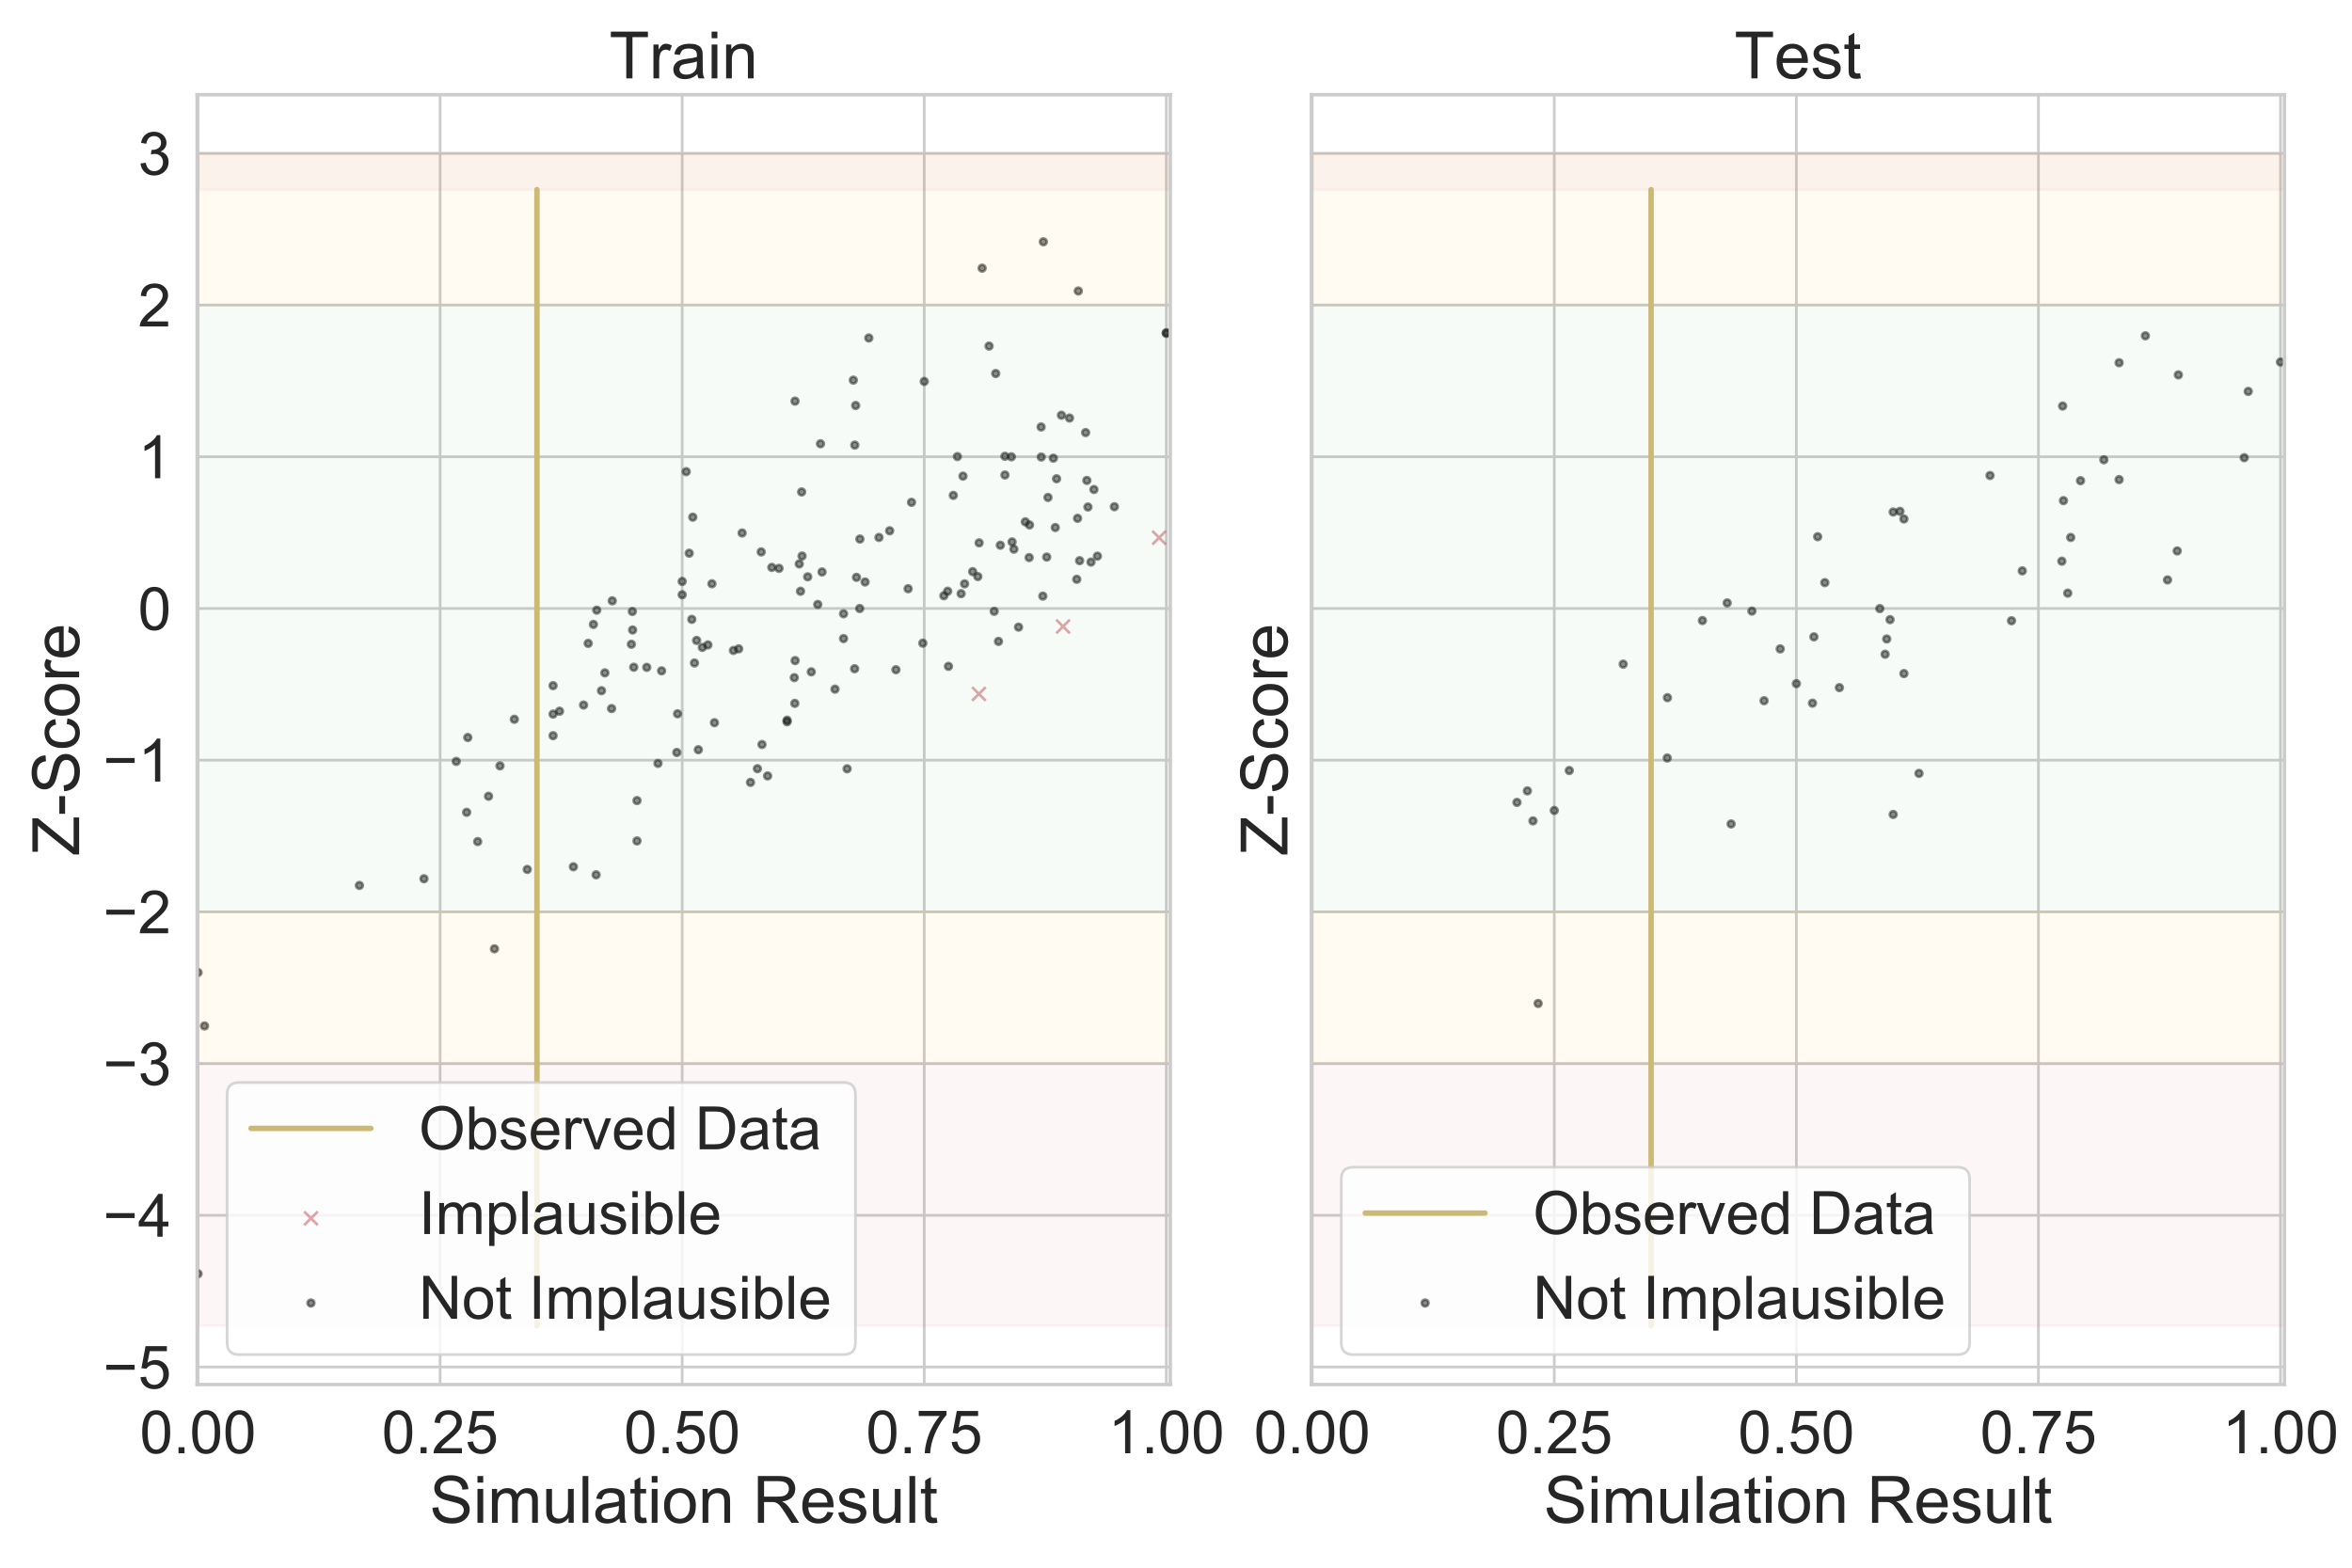 <?xml version="1.0" encoding="utf-8" standalone="no"?>
<!DOCTYPE svg PUBLIC "-//W3C//DTD SVG 1.1//EN"
  "http://www.w3.org/Graphics/SVG/1.1/DTD/svg11.dtd">
<!-- Created with matplotlib (https://matplotlib.org/) -->
<svg height="576pt" version="1.1" viewBox="0 0 864 576" width="864pt" xmlns="http://www.w3.org/2000/svg" xmlns:xlink="http://www.w3.org/1999/xlink">
 <defs>
  <style type="text/css">
*{stroke-linecap:butt;stroke-linejoin:round;}
  </style>
 </defs>
 <g id="figure_1">
  <g id="patch_1">
   <path d="M 0 576 
L 864 576 
L 864 0 
L 0 0 
z
" style="fill:#ffffff;"/>
  </g>
  <g id="axes_1">
   <g id="patch_2">
    <path d="M 72.425 508.7 
L 429.909 508.7 
L 429.909 34.8 
L 72.425 34.8 
z
" style="fill:#ffffff;"/>
   </g>
   <g id="matplotlib.axis_1">
    <g id="xtick_1">
     <g id="line2d_1">
      <path clip-path="url(#p3b1e3c83da)" d="M 72.75 508.7 
L 72.75 34.8 
" style="fill:none;stroke:#cccccc;stroke-linecap:round;"/>
     </g>
     <g id="text_1">
      <!-- 0.00 -->
      <defs>
       <path d="M 4.156 35.297 
Q 4.156 48 6.766 55.734 
Q 9.375 63.484 14.516 67.672 
Q 19.672 71.875 27.484 71.875 
Q 33.25 71.875 37.594 69.547 
Q 41.938 67.234 44.766 62.859 
Q 47.609 58.5 49.219 52.219 
Q 50.828 45.953 50.828 35.297 
Q 50.828 22.703 48.234 14.969 
Q 45.656 7.234 40.5 3 
Q 35.359 -1.219 27.484 -1.219 
Q 17.141 -1.219 11.234 6.203 
Q 4.156 15.141 4.156 35.297 
z
M 13.188 35.297 
Q 13.188 17.672 17.312 11.828 
Q 21.438 6 27.484 6 
Q 33.547 6 37.672 11.859 
Q 41.797 17.719 41.797 35.297 
Q 41.797 52.984 37.672 58.781 
Q 33.547 64.594 27.391 64.594 
Q 21.344 64.594 17.719 59.469 
Q 13.188 52.938 13.188 35.297 
z
" id="ArialMT-48"/>
       <path d="M 9.078 0 
L 9.078 10.016 
L 19.094 10.016 
L 19.094 0 
z
" id="ArialMT-46"/>
      </defs>
      <g style="fill:#262626;" transform="translate(51.343 533.947)scale(0.22 -0.22)">
       <use xlink:href="#ArialMT-48"/>
       <use x="55.615" xlink:href="#ArialMT-46"/>
       <use x="83.398" xlink:href="#ArialMT-48"/>
       <use x="139.014" xlink:href="#ArialMT-48"/>
      </g>
     </g>
    </g>
    <g id="xtick_2">
     <g id="line2d_2">
      <path clip-path="url(#p3b1e3c83da)" d="M 161.674 508.7 
L 161.674 34.8 
" style="fill:none;stroke:#cccccc;stroke-linecap:round;"/>
     </g>
     <g id="text_2">
      <!-- 0.25 -->
      <defs>
       <path d="M 50.344 8.453 
L 50.344 0 
L 3.031 0 
Q 2.938 3.172 4.047 6.109 
Q 5.859 10.938 9.828 15.625 
Q 13.812 20.312 21.344 26.469 
Q 33.016 36.031 37.109 41.625 
Q 41.219 47.219 41.219 52.203 
Q 41.219 57.422 37.469 61 
Q 33.734 64.594 27.734 64.594 
Q 21.391 64.594 17.578 60.781 
Q 13.766 56.984 13.719 50.25 
L 4.688 51.172 
Q 5.609 61.281 11.656 66.578 
Q 17.719 71.875 27.938 71.875 
Q 38.234 71.875 44.234 66.156 
Q 50.25 60.453 50.25 52 
Q 50.25 47.703 48.484 43.547 
Q 46.734 39.406 42.656 34.812 
Q 38.578 30.219 29.109 22.219 
Q 21.188 15.578 18.938 13.203 
Q 16.703 10.844 15.234 8.453 
z
" id="ArialMT-50"/>
       <path d="M 4.156 18.75 
L 13.375 19.531 
Q 14.406 12.797 18.141 9.391 
Q 21.875 6 27.156 6 
Q 33.5 6 37.891 10.781 
Q 42.281 15.578 42.281 23.484 
Q 42.281 31 38.062 35.344 
Q 33.844 39.703 27 39.703 
Q 22.75 39.703 19.328 37.766 
Q 15.922 35.844 13.969 32.766 
L 5.719 33.844 
L 12.641 70.609 
L 48.25 70.609 
L 48.25 62.203 
L 19.672 62.203 
L 15.828 42.969 
Q 22.266 47.469 29.344 47.469 
Q 38.719 47.469 45.156 40.969 
Q 51.609 34.469 51.609 24.266 
Q 51.609 14.547 45.953 7.469 
Q 39.062 -1.219 27.156 -1.219 
Q 17.391 -1.219 11.203 4.25 
Q 5.031 9.719 4.156 18.75 
z
" id="ArialMT-53"/>
      </defs>
      <g style="fill:#262626;" transform="translate(140.267 533.947)scale(0.22 -0.22)">
       <use xlink:href="#ArialMT-48"/>
       <use x="55.615" xlink:href="#ArialMT-46"/>
       <use x="83.398" xlink:href="#ArialMT-50"/>
       <use x="139.014" xlink:href="#ArialMT-53"/>
      </g>
     </g>
    </g>
    <g id="xtick_3">
     <g id="line2d_3">
      <path clip-path="url(#p3b1e3c83da)" d="M 250.598 508.7 
L 250.598 34.8 
" style="fill:none;stroke:#cccccc;stroke-linecap:round;"/>
     </g>
     <g id="text_3">
      <!-- 0.50 -->
      <g style="fill:#262626;" transform="translate(229.191 533.947)scale(0.22 -0.22)">
       <use xlink:href="#ArialMT-48"/>
       <use x="55.615" xlink:href="#ArialMT-46"/>
       <use x="83.398" xlink:href="#ArialMT-53"/>
       <use x="139.014" xlink:href="#ArialMT-48"/>
      </g>
     </g>
    </g>
    <g id="xtick_4">
     <g id="line2d_4">
      <path clip-path="url(#p3b1e3c83da)" d="M 339.521 508.7 
L 339.521 34.8 
" style="fill:none;stroke:#cccccc;stroke-linecap:round;"/>
     </g>
     <g id="text_4">
      <!-- 0.75 -->
      <defs>
       <path d="M 4.734 62.203 
L 4.734 70.656 
L 51.078 70.656 
L 51.078 63.812 
Q 44.234 56.547 37.516 44.484 
Q 30.812 32.422 27.156 19.672 
Q 24.516 10.688 23.781 0 
L 14.75 0 
Q 14.891 8.453 18.062 20.406 
Q 21.234 32.375 27.172 43.484 
Q 33.109 54.594 39.797 62.203 
z
" id="ArialMT-55"/>
      </defs>
      <g style="fill:#262626;" transform="translate(318.114 533.947)scale(0.22 -0.22)">
       <use xlink:href="#ArialMT-48"/>
       <use x="55.615" xlink:href="#ArialMT-46"/>
       <use x="83.398" xlink:href="#ArialMT-55"/>
       <use x="139.014" xlink:href="#ArialMT-53"/>
      </g>
     </g>
    </g>
    <g id="xtick_5">
     <g id="line2d_5">
      <path clip-path="url(#p3b1e3c83da)" d="M 428.445 508.7 
L 428.445 34.8 
" style="fill:none;stroke:#cccccc;stroke-linecap:round;"/>
     </g>
     <g id="text_5">
      <!-- 1.00 -->
      <defs>
       <path d="M 37.25 0 
L 28.469 0 
L 28.469 56 
Q 25.297 52.984 20.141 49.953 
Q 14.984 46.922 10.891 45.406 
L 10.891 53.906 
Q 18.266 57.375 23.781 62.297 
Q 29.297 67.234 31.594 71.875 
L 37.25 71.875 
z
" id="ArialMT-49"/>
      </defs>
      <g style="fill:#262626;" transform="translate(407.038 533.947)scale(0.22 -0.22)">
       <use xlink:href="#ArialMT-49"/>
       <use x="55.615" xlink:href="#ArialMT-46"/>
       <use x="83.398" xlink:href="#ArialMT-48"/>
       <use x="139.014" xlink:href="#ArialMT-48"/>
      </g>
     </g>
    </g>
    <g id="text_6">
     <!-- Simulation Result -->
     <defs>
      <path d="M 4.5 23 
L 13.422 23.781 
Q 14.062 18.406 16.375 14.969 
Q 18.703 11.531 23.578 9.406 
Q 28.469 7.281 34.578 7.281 
Q 39.984 7.281 44.141 8.891 
Q 48.297 10.5 50.312 13.297 
Q 52.344 16.109 52.344 19.438 
Q 52.344 22.797 50.391 25.312 
Q 48.438 27.828 43.953 29.547 
Q 41.062 30.672 31.203 33.031 
Q 21.344 35.406 17.391 37.5 
Q 12.25 40.188 9.734 44.156 
Q 7.234 48.141 7.234 53.078 
Q 7.234 58.5 10.297 63.203 
Q 13.375 67.922 19.281 70.359 
Q 25.203 72.797 32.422 72.797 
Q 40.375 72.797 46.453 70.234 
Q 52.547 67.672 55.812 62.688 
Q 59.078 57.719 59.328 51.422 
L 50.25 50.734 
Q 49.516 57.516 45.281 60.984 
Q 41.062 64.453 32.812 64.453 
Q 24.219 64.453 20.281 61.297 
Q 16.359 58.156 16.359 53.719 
Q 16.359 49.859 19.141 47.359 
Q 21.875 44.875 33.422 42.266 
Q 44.969 39.656 49.266 37.703 
Q 55.516 34.812 58.484 30.391 
Q 61.469 25.984 61.469 20.219 
Q 61.469 14.5 58.203 9.438 
Q 54.938 4.391 48.797 1.578 
Q 42.672 -1.219 35.016 -1.219 
Q 25.297 -1.219 18.719 1.609 
Q 12.156 4.438 8.422 10.125 
Q 4.688 15.828 4.5 23 
z
" id="ArialMT-83"/>
      <path d="M 6.641 61.469 
L 6.641 71.578 
L 15.438 71.578 
L 15.438 61.469 
z
M 6.641 0 
L 6.641 51.859 
L 15.438 51.859 
L 15.438 0 
z
" id="ArialMT-105"/>
      <path d="M 6.594 0 
L 6.594 51.859 
L 14.453 51.859 
L 14.453 44.578 
Q 16.891 48.391 20.938 50.703 
Q 25 53.031 30.172 53.031 
Q 35.938 53.031 39.625 50.641 
Q 43.312 48.25 44.828 43.953 
Q 50.984 53.031 60.844 53.031 
Q 68.562 53.031 72.703 48.75 
Q 76.859 44.484 76.859 35.594 
L 76.859 0 
L 68.109 0 
L 68.109 32.672 
Q 68.109 37.938 67.25 40.25 
Q 66.406 42.578 64.156 43.984 
Q 61.922 45.406 58.891 45.406 
Q 53.422 45.406 49.797 41.766 
Q 46.188 38.141 46.188 30.125 
L 46.188 0 
L 37.406 0 
L 37.406 33.688 
Q 37.406 39.547 35.25 42.469 
Q 33.109 45.406 28.219 45.406 
Q 24.516 45.406 21.359 43.453 
Q 18.219 41.5 16.797 37.734 
Q 15.375 33.984 15.375 26.906 
L 15.375 0 
z
" id="ArialMT-109"/>
      <path d="M 40.578 0 
L 40.578 7.625 
Q 34.516 -1.172 24.125 -1.172 
Q 19.531 -1.172 15.547 0.578 
Q 11.578 2.344 9.641 5 
Q 7.719 7.672 6.938 11.531 
Q 6.391 14.109 6.391 19.734 
L 6.391 51.859 
L 15.188 51.859 
L 15.188 23.094 
Q 15.188 16.219 15.719 13.812 
Q 16.547 10.359 19.234 8.375 
Q 21.922 6.391 25.875 6.391 
Q 29.828 6.391 33.297 8.422 
Q 36.766 10.453 38.203 13.938 
Q 39.656 17.438 39.656 24.078 
L 39.656 51.859 
L 48.438 51.859 
L 48.438 0 
z
" id="ArialMT-117"/>
      <path d="M 6.391 0 
L 6.391 71.578 
L 15.188 71.578 
L 15.188 0 
z
" id="ArialMT-108"/>
      <path d="M 40.438 6.391 
Q 35.547 2.25 31.031 0.531 
Q 26.516 -1.172 21.344 -1.172 
Q 12.797 -1.172 8.203 3 
Q 3.609 7.172 3.609 13.672 
Q 3.609 17.484 5.344 20.625 
Q 7.078 23.781 9.891 25.688 
Q 12.703 27.594 16.219 28.562 
Q 18.797 29.25 24.031 29.891 
Q 34.672 31.156 39.703 32.906 
Q 39.75 34.719 39.75 35.203 
Q 39.75 40.578 37.25 42.781 
Q 33.891 45.75 27.25 45.75 
Q 21.047 45.75 18.094 43.578 
Q 15.141 41.406 13.719 35.891 
L 5.125 37.062 
Q 6.297 42.578 8.984 45.969 
Q 11.672 49.359 16.75 51.188 
Q 21.828 53.031 28.516 53.031 
Q 35.156 53.031 39.297 51.469 
Q 43.453 49.906 45.406 47.531 
Q 47.359 45.172 48.141 41.547 
Q 48.578 39.312 48.578 33.453 
L 48.578 21.734 
Q 48.578 9.469 49.141 6.219 
Q 49.703 2.984 51.375 0 
L 42.188 0 
Q 40.828 2.734 40.438 6.391 
z
M 39.703 26.031 
Q 34.906 24.078 25.344 22.703 
Q 19.922 21.922 17.672 20.938 
Q 15.438 19.969 14.203 18.094 
Q 12.984 16.219 12.984 13.922 
Q 12.984 10.406 15.641 8.062 
Q 18.312 5.719 23.438 5.719 
Q 28.516 5.719 32.469 7.938 
Q 36.422 10.156 38.281 14.016 
Q 39.703 17 39.703 22.797 
z
" id="ArialMT-97"/>
      <path d="M 25.781 7.859 
L 27.047 0.094 
Q 23.344 -0.688 20.406 -0.688 
Q 15.625 -0.688 12.984 0.828 
Q 10.359 2.344 9.281 4.812 
Q 8.203 7.281 8.203 15.188 
L 8.203 45.016 
L 1.766 45.016 
L 1.766 51.859 
L 8.203 51.859 
L 8.203 64.703 
L 16.938 69.969 
L 16.938 51.859 
L 25.781 51.859 
L 25.781 45.016 
L 16.938 45.016 
L 16.938 14.703 
Q 16.938 10.938 17.406 9.859 
Q 17.875 8.797 18.922 8.156 
Q 19.969 7.516 21.922 7.516 
Q 23.391 7.516 25.781 7.859 
z
" id="ArialMT-116"/>
      <path d="M 3.328 25.922 
Q 3.328 40.328 11.328 47.266 
Q 18.016 53.031 27.641 53.031 
Q 38.328 53.031 45.109 46.016 
Q 51.906 39.016 51.906 26.656 
Q 51.906 16.656 48.906 10.906 
Q 45.906 5.172 40.156 2 
Q 34.422 -1.172 27.641 -1.172 
Q 16.75 -1.172 10.031 5.812 
Q 3.328 12.797 3.328 25.922 
z
M 12.359 25.922 
Q 12.359 15.969 16.703 11.016 
Q 21.047 6.062 27.641 6.062 
Q 34.188 6.062 38.531 11.031 
Q 42.875 16.016 42.875 26.219 
Q 42.875 35.844 38.5 40.797 
Q 34.125 45.75 27.641 45.75 
Q 21.047 45.75 16.703 40.812 
Q 12.359 35.891 12.359 25.922 
z
" id="ArialMT-111"/>
      <path d="M 6.594 0 
L 6.594 51.859 
L 14.5 51.859 
L 14.5 44.484 
Q 20.219 53.031 31 53.031 
Q 35.688 53.031 39.625 51.344 
Q 43.562 49.656 45.516 46.922 
Q 47.469 44.188 48.25 40.438 
Q 48.734 37.984 48.734 31.891 
L 48.734 0 
L 39.938 0 
L 39.938 31.547 
Q 39.938 36.922 38.906 39.578 
Q 37.891 42.234 35.281 43.812 
Q 32.672 45.406 29.156 45.406 
Q 23.531 45.406 19.453 41.844 
Q 15.375 38.281 15.375 28.328 
L 15.375 0 
z
" id="ArialMT-110"/>
      <path id="ArialMT-32"/>
      <path d="M 7.859 0 
L 7.859 71.578 
L 39.594 71.578 
Q 49.172 71.578 54.141 69.641 
Q 59.125 67.719 62.109 62.828 
Q 65.094 57.953 65.094 52.047 
Q 65.094 44.438 60.156 39.203 
Q 55.219 33.984 44.922 32.562 
Q 48.688 30.766 50.641 29 
Q 54.781 25.203 58.5 19.484 
L 70.953 0 
L 59.031 0 
L 49.562 14.891 
Q 45.406 21.344 42.719 24.75 
Q 40.047 28.172 37.922 29.531 
Q 35.797 30.906 33.594 31.453 
Q 31.984 31.781 28.328 31.781 
L 17.328 31.781 
L 17.328 0 
z
M 17.328 39.984 
L 37.703 39.984 
Q 44.188 39.984 47.844 41.328 
Q 51.516 42.672 53.422 45.625 
Q 55.328 48.578 55.328 52.047 
Q 55.328 57.125 51.641 60.391 
Q 47.953 63.672 39.984 63.672 
L 17.328 63.672 
z
" id="ArialMT-82"/>
      <path d="M 42.094 16.703 
L 51.172 15.578 
Q 49.031 7.625 43.219 3.219 
Q 37.406 -1.172 28.375 -1.172 
Q 17 -1.172 10.328 5.828 
Q 3.656 12.844 3.656 25.484 
Q 3.656 38.578 10.391 45.797 
Q 17.141 53.031 27.875 53.031 
Q 38.281 53.031 44.875 45.953 
Q 51.469 38.875 51.469 26.031 
Q 51.469 25.25 51.422 23.688 
L 12.75 23.688 
Q 13.234 15.141 17.578 10.594 
Q 21.922 6.062 28.422 6.062 
Q 33.25 6.062 36.672 8.594 
Q 40.094 11.141 42.094 16.703 
z
M 13.234 30.906 
L 42.188 30.906 
Q 41.609 37.453 38.875 40.719 
Q 34.672 45.797 27.984 45.797 
Q 21.922 45.797 17.797 41.75 
Q 13.672 37.703 13.234 30.906 
z
" id="ArialMT-101"/>
      <path d="M 3.078 15.484 
L 11.766 16.844 
Q 12.5 11.625 15.844 8.844 
Q 19.188 6.062 25.203 6.062 
Q 31.25 6.062 34.172 8.516 
Q 37.109 10.984 37.109 14.312 
Q 37.109 17.281 34.516 19 
Q 32.719 20.172 25.531 21.969 
Q 15.875 24.422 12.141 26.203 
Q 8.406 27.984 6.469 31.125 
Q 4.547 34.281 4.547 38.094 
Q 4.547 41.547 6.125 44.5 
Q 7.719 47.469 10.453 49.422 
Q 12.5 50.922 16.031 51.969 
Q 19.578 53.031 23.641 53.031 
Q 29.734 53.031 34.344 51.266 
Q 38.969 49.516 41.156 46.5 
Q 43.359 43.5 44.188 38.484 
L 35.594 37.312 
Q 35.016 41.312 32.203 43.547 
Q 29.391 45.797 24.266 45.797 
Q 18.219 45.797 15.625 43.797 
Q 13.031 41.797 13.031 39.109 
Q 13.031 37.406 14.109 36.031 
Q 15.188 34.625 17.484 33.688 
Q 18.797 33.203 25.25 31.453 
Q 34.578 28.953 38.25 27.359 
Q 41.938 25.781 44.031 22.75 
Q 46.141 19.734 46.141 15.234 
Q 46.141 10.844 43.578 6.953 
Q 41.016 3.078 36.172 0.953 
Q 31.344 -1.172 25.25 -1.172 
Q 15.141 -1.172 9.844 3.031 
Q 4.547 7.234 3.078 15.484 
z
" id="ArialMT-115"/>
     </defs>
     <g style="fill:#262626;" transform="translate(157.796 559.498)scale(0.24 -0.24)">
      <use xlink:href="#ArialMT-83"/>
      <use x="66.699" xlink:href="#ArialMT-105"/>
      <use x="88.916" xlink:href="#ArialMT-109"/>
      <use x="172.217" xlink:href="#ArialMT-117"/>
      <use x="227.832" xlink:href="#ArialMT-108"/>
      <use x="250.049" xlink:href="#ArialMT-97"/>
      <use x="305.664" xlink:href="#ArialMT-116"/>
      <use x="333.447" xlink:href="#ArialMT-105"/>
      <use x="355.664" xlink:href="#ArialMT-111"/>
      <use x="411.279" xlink:href="#ArialMT-110"/>
      <use x="466.895" xlink:href="#ArialMT-32"/>
      <use x="494.678" xlink:href="#ArialMT-82"/>
      <use x="566.895" xlink:href="#ArialMT-101"/>
      <use x="622.51" xlink:href="#ArialMT-115"/>
      <use x="672.51" xlink:href="#ArialMT-117"/>
      <use x="728.125" xlink:href="#ArialMT-108"/>
      <use x="750.342" xlink:href="#ArialMT-116"/>
     </g>
    </g>
   </g>
   <g id="matplotlib.axis_2">
    <g id="ytick_1">
     <g id="line2d_6">
      <path clip-path="url(#p3b1e3c83da)" d="M 72.425 502.262 
L 429.909 502.262 
" style="fill:none;stroke:#cccccc;stroke-linecap:round;"/>
     </g>
     <g id="text_7">
      <!-- −5 -->
      <defs>
       <path d="M 52.828 31.203 
L 5.562 31.203 
L 5.562 39.406 
L 52.828 39.406 
z
" id="ArialMT-8722"/>
      </defs>
      <g style="fill:#262626;" transform="translate(37.842 510.135)scale(0.22 -0.22)">
       <use xlink:href="#ArialMT-8722"/>
       <use x="58.398" xlink:href="#ArialMT-53"/>
      </g>
     </g>
    </g>
    <g id="ytick_2">
     <g id="line2d_7">
      <path clip-path="url(#p3b1e3c83da)" d="M 72.425 446.522 
L 429.909 446.522 
" style="fill:none;stroke:#cccccc;stroke-linecap:round;"/>
     </g>
     <g id="text_8">
      <!-- −4 -->
      <defs>
       <path d="M 32.328 0 
L 32.328 17.141 
L 1.266 17.141 
L 1.266 25.203 
L 33.938 71.578 
L 41.109 71.578 
L 41.109 25.203 
L 50.781 25.203 
L 50.781 17.141 
L 41.109 17.141 
L 41.109 0 
z
M 32.328 25.203 
L 32.328 57.469 
L 9.906 25.203 
z
" id="ArialMT-52"/>
      </defs>
      <g style="fill:#262626;" transform="translate(37.842 454.395)scale(0.22 -0.22)">
       <use xlink:href="#ArialMT-8722"/>
       <use x="58.398" xlink:href="#ArialMT-52"/>
      </g>
     </g>
    </g>
    <g id="ytick_3">
     <g id="line2d_8">
      <path clip-path="url(#p3b1e3c83da)" d="M 72.425 390.782 
L 429.909 390.782 
" style="fill:none;stroke:#cccccc;stroke-linecap:round;"/>
     </g>
     <g id="text_9">
      <!-- −3 -->
      <defs>
       <path d="M 4.203 18.891 
L 12.984 20.062 
Q 14.5 12.594 18.141 9.297 
Q 21.781 6 27 6 
Q 33.203 6 37.469 10.297 
Q 41.75 14.594 41.75 20.953 
Q 41.75 27 37.797 30.922 
Q 33.844 34.859 27.734 34.859 
Q 25.25 34.859 21.531 33.891 
L 22.516 41.609 
Q 23.391 41.5 23.922 41.5 
Q 29.547 41.5 34.031 44.422 
Q 38.531 47.359 38.531 53.469 
Q 38.531 58.297 35.25 61.469 
Q 31.984 64.656 26.812 64.656 
Q 21.688 64.656 18.266 61.422 
Q 14.844 58.203 13.875 51.766 
L 5.078 53.328 
Q 6.688 62.156 12.391 67.016 
Q 18.109 71.875 26.609 71.875 
Q 32.469 71.875 37.391 69.359 
Q 42.328 66.844 44.938 62.5 
Q 47.562 58.156 47.562 53.266 
Q 47.562 48.641 45.062 44.828 
Q 42.578 41.016 37.703 38.766 
Q 44.047 37.312 47.562 32.688 
Q 51.078 28.078 51.078 21.141 
Q 51.078 11.766 44.234 5.25 
Q 37.406 -1.266 26.953 -1.266 
Q 17.531 -1.266 11.297 4.344 
Q 5.078 9.969 4.203 18.891 
z
" id="ArialMT-51"/>
      </defs>
      <g style="fill:#262626;" transform="translate(37.842 398.655)scale(0.22 -0.22)">
       <use xlink:href="#ArialMT-8722"/>
       <use x="58.398" xlink:href="#ArialMT-51"/>
      </g>
     </g>
    </g>
    <g id="ytick_4">
     <g id="line2d_9">
      <path clip-path="url(#p3b1e3c83da)" d="M 72.425 335.041 
L 429.909 335.041 
" style="fill:none;stroke:#cccccc;stroke-linecap:round;"/>
     </g>
     <g id="text_10">
      <!-- −2 -->
      <g style="fill:#262626;" transform="translate(37.842 342.915)scale(0.22 -0.22)">
       <use xlink:href="#ArialMT-8722"/>
       <use x="58.398" xlink:href="#ArialMT-50"/>
      </g>
     </g>
    </g>
    <g id="ytick_5">
     <g id="line2d_10">
      <path clip-path="url(#p3b1e3c83da)" d="M 72.425 279.301 
L 429.909 279.301 
" style="fill:none;stroke:#cccccc;stroke-linecap:round;"/>
     </g>
     <g id="text_11">
      <!-- −1 -->
      <g style="fill:#262626;" transform="translate(37.842 287.175)scale(0.22 -0.22)">
       <use xlink:href="#ArialMT-8722"/>
       <use x="58.398" xlink:href="#ArialMT-49"/>
      </g>
     </g>
    </g>
    <g id="ytick_6">
     <g id="line2d_11">
      <path clip-path="url(#p3b1e3c83da)" d="M 72.425 223.561 
L 429.909 223.561 
" style="fill:none;stroke:#cccccc;stroke-linecap:round;"/>
     </g>
     <g id="text_12">
      <!-- 0 -->
      <g style="fill:#262626;" transform="translate(50.691 231.435)scale(0.22 -0.22)">
       <use xlink:href="#ArialMT-48"/>
      </g>
     </g>
    </g>
    <g id="ytick_7">
     <g id="line2d_12">
      <path clip-path="url(#p3b1e3c83da)" d="M 72.425 167.821 
L 429.909 167.821 
" style="fill:none;stroke:#cccccc;stroke-linecap:round;"/>
     </g>
     <g id="text_13">
      <!-- 1 -->
      <g style="fill:#262626;" transform="translate(50.691 175.695)scale(0.22 -0.22)">
       <use xlink:href="#ArialMT-49"/>
      </g>
     </g>
    </g>
    <g id="ytick_8">
     <g id="line2d_13">
      <path clip-path="url(#p3b1e3c83da)" d="M 72.425 112.081 
L 429.909 112.081 
" style="fill:none;stroke:#cccccc;stroke-linecap:round;"/>
     </g>
     <g id="text_14">
      <!-- 2 -->
      <g style="fill:#262626;" transform="translate(50.691 119.955)scale(0.22 -0.22)">
       <use xlink:href="#ArialMT-50"/>
      </g>
     </g>
    </g>
    <g id="ytick_9">
     <g id="line2d_14">
      <path clip-path="url(#p3b1e3c83da)" d="M 72.425 56.341 
L 429.909 56.341 
" style="fill:none;stroke:#cccccc;stroke-linecap:round;"/>
     </g>
     <g id="text_15">
      <!-- 3 -->
      <g style="fill:#262626;" transform="translate(50.691 64.215)scale(0.22 -0.22)">
       <use xlink:href="#ArialMT-51"/>
      </g>
     </g>
    </g>
    <g id="text_16">
     <!-- Z-Score -->
     <defs>
      <path d="M 2 0 
L 2 8.797 
L 38.672 54.641 
Q 42.578 59.516 46.094 63.141 
L 6.156 63.141 
L 6.156 71.578 
L 57.422 71.578 
L 57.422 63.141 
L 17.234 13.484 
L 12.891 8.453 
L 58.594 8.453 
L 58.594 0 
z
" id="ArialMT-90"/>
      <path d="M 3.172 21.484 
L 3.172 30.328 
L 30.172 30.328 
L 30.172 21.484 
z
" id="ArialMT-45"/>
      <path d="M 40.438 19 
L 49.078 17.875 
Q 47.656 8.938 41.812 3.875 
Q 35.984 -1.172 27.484 -1.172 
Q 16.844 -1.172 10.375 5.781 
Q 3.906 12.75 3.906 25.734 
Q 3.906 34.125 6.688 40.422 
Q 9.469 46.734 15.156 49.875 
Q 20.844 53.031 27.547 53.031 
Q 35.984 53.031 41.359 48.75 
Q 46.734 44.484 48.25 36.625 
L 39.703 35.297 
Q 38.484 40.531 35.375 43.156 
Q 32.281 45.797 27.875 45.797 
Q 21.234 45.797 17.078 41.031 
Q 12.938 36.281 12.938 25.984 
Q 12.938 15.531 16.938 10.797 
Q 20.953 6.062 27.391 6.062 
Q 32.562 6.062 36.031 9.234 
Q 39.5 12.406 40.438 19 
z
" id="ArialMT-99"/>
      <path d="M 6.5 0 
L 6.5 51.859 
L 14.406 51.859 
L 14.406 44 
Q 17.438 49.516 20 51.266 
Q 22.562 53.031 25.641 53.031 
Q 30.078 53.031 34.672 50.203 
L 31.641 42.047 
Q 28.422 43.953 25.203 43.953 
Q 22.312 43.953 20.016 42.219 
Q 17.719 40.484 16.75 37.406 
Q 15.281 32.719 15.281 27.156 
L 15.281 0 
z
" id="ArialMT-114"/>
     </defs>
     <g style="fill:#262626;" transform="translate(29.072 314.421)rotate(-90)scale(0.24 -0.24)">
      <use xlink:href="#ArialMT-90"/>
      <use x="61.084" xlink:href="#ArialMT-45"/>
      <use x="94.385" xlink:href="#ArialMT-83"/>
      <use x="161.084" xlink:href="#ArialMT-99"/>
      <use x="211.084" xlink:href="#ArialMT-111"/>
      <use x="266.699" xlink:href="#ArialMT-114"/>
      <use x="300" xlink:href="#ArialMT-101"/>
     </g>
    </g>
   </g>
   <g id="PathCollection_1">
    <defs>
     <path d="M -2.5 2.5 
L 2.5 -2.5 
M -2.5 -2.5 
L 2.5 2.5 
" id="me780f4047f" style="stroke:#c44e52;stroke-opacity:0.5;"/>
    </defs>
    <g clip-path="url(#p3b1e3c83da)">
     <use style="fill:#c44e52;fill-opacity:0.5;stroke:#c44e52;stroke-opacity:0.5;" x="425.791" xlink:href="#me780f4047f" y="197.562"/>
     <use style="fill:#c44e52;fill-opacity:0.5;stroke:#c44e52;stroke-opacity:0.5;" x="359.601" xlink:href="#me780f4047f" y="254.955"/>
     <use style="fill:#c44e52;fill-opacity:0.5;stroke:#c44e52;stroke-opacity:0.5;" x="390.504" xlink:href="#me780f4047f" y="230.19"/>
    </g>
   </g>
   <g id="PathCollection_2">
    <defs>
     <path d="M 0 1.25 
C 0.332 1.25 0.649 1.118 0.884 0.884 
C 1.118 0.649 1.25 0.332 1.25 0 
C 1.25 -0.332 1.118 -0.649 0.884 -0.884 
C 0.649 -1.118 0.332 -1.25 0 -1.25 
C -0.332 -1.25 -0.649 -1.118 -0.884 -0.884 
C -1.118 -0.649 -1.25 -0.332 -1.25 0 
C -1.25 0.332 -1.118 0.649 -0.884 0.884 
C -0.649 1.118 -0.332 1.25 0 1.25 
z
" id="m6b50f1ff22" style="stroke:#1a1a1a;stroke-opacity:0.5;"/>
    </defs>
    <g clip-path="url(#p3b1e3c83da)">
     <use style="fill:#1a1a1a;fill-opacity:0.5;stroke:#1a1a1a;stroke-opacity:0.5;" x="248.904" xlink:href="#m6b50f1ff22" y="262.261"/>
     <use style="fill:#1a1a1a;fill-opacity:0.5;stroke:#1a1a1a;stroke-opacity:0.5;" x="218.98" xlink:href="#m6b50f1ff22" y="321.417"/>
     <use style="fill:#1a1a1a;fill-opacity:0.5;stroke:#1a1a1a;stroke-opacity:0.5;" x="155.746" xlink:href="#m6b50f1ff22" y="322.868"/>
     <use style="fill:#1a1a1a;fill-opacity:0.5;stroke:#1a1a1a;stroke-opacity:0.5;" x="376.645" xlink:href="#m6b50f1ff22" y="191.733"/>
     <use style="fill:#1a1a1a;fill-opacity:0.5;stroke:#1a1a1a;stroke-opacity:0.5;" x="428.445" xlink:href="#m6b50f1ff22" y="122.491"/>
     <use style="fill:#1a1a1a;fill-opacity:0.5;stroke:#1a1a1a;stroke-opacity:0.5;" x="281.983" xlink:href="#m6b50f1ff22" y="285.092"/>
     <use style="fill:#1a1a1a;fill-opacity:0.5;stroke:#1a1a1a;stroke-opacity:0.5;" x="395.84" xlink:href="#m6b50f1ff22" y="190.444"/>
     <use style="fill:#1a1a1a;fill-opacity:0.5;stroke:#1a1a1a;stroke-opacity:0.5;" x="248.622" xlink:href="#m6b50f1ff22" y="276.475"/>
     <use style="fill:#1a1a1a;fill-opacity:0.5;stroke:#1a1a1a;stroke-opacity:0.5;" x="333.593" xlink:href="#m6b50f1ff22" y="216.309"/>
     <use style="fill:#1a1a1a;fill-opacity:0.5;stroke:#1a1a1a;stroke-opacity:0.5;" x="300.395" xlink:href="#m6b50f1ff22" y="222.091"/>
     <use style="fill:#1a1a1a;fill-opacity:0.5;stroke:#1a1a1a;stroke-opacity:0.5;" x="233.999" xlink:href="#m6b50f1ff22" y="308.969"/>
     <use style="fill:#1a1a1a;fill-opacity:0.5;stroke:#1a1a1a;stroke-opacity:0.5;" x="353.066" xlink:href="#m6b50f1ff22" y="218.127"/>
     <use style="fill:#1a1a1a;fill-opacity:0.5;stroke:#1a1a1a;stroke-opacity:0.5;" x="329.119" xlink:href="#m6b50f1ff22" y="246.06"/>
     <use style="fill:#1a1a1a;fill-opacity:0.5;stroke:#1a1a1a;stroke-opacity:0.5;" x="279.913" xlink:href="#m6b50f1ff22" y="273.542"/>
     <use style="fill:#1a1a1a;fill-opacity:0.5;stroke:#1a1a1a;stroke-opacity:0.5;" x="378.055" xlink:href="#m6b50f1ff22" y="204.861"/>
     <use style="fill:#1a1a1a;fill-opacity:0.5;stroke:#1a1a1a;stroke-opacity:0.5;" x="278.236" xlink:href="#m6b50f1ff22" y="282.425"/>
     <use style="fill:#1a1a1a;fill-opacity:0.5;stroke:#1a1a1a;stroke-opacity:0.5;" x="301.411" xlink:href="#m6b50f1ff22" y="163.052"/>
     <use style="fill:#1a1a1a;fill-opacity:0.5;stroke:#1a1a1a;stroke-opacity:0.5;" x="359.195" xlink:href="#m6b50f1ff22" y="211.843"/>
     <use style="fill:#1a1a1a;fill-opacity:0.5;stroke:#1a1a1a;stroke-opacity:0.5;" x="350.192" xlink:href="#m6b50f1ff22" y="182.012"/>
     <use style="fill:#1a1a1a;fill-opacity:0.5;stroke:#1a1a1a;stroke-opacity:0.5;" x="399.651" xlink:href="#m6b50f1ff22" y="186.285"/>
     <use style="fill:#1a1a1a;fill-opacity:0.5;stroke:#1a1a1a;stroke-opacity:0.5;" x="319.153" xlink:href="#m6b50f1ff22" y="124.182"/>
     <use style="fill:#1a1a1a;fill-opacity:0.5;stroke:#1a1a1a;stroke-opacity:0.5;" x="258.008" xlink:href="#m6b50f1ff22" y="237.864"/>
     <use style="fill:#1a1a1a;fill-opacity:0.5;stroke:#1a1a1a;stroke-opacity:0.5;" x="314.326" xlink:href="#m6b50f1ff22" y="148.989"/>
     <use style="fill:#1a1a1a;fill-opacity:0.5;stroke:#1a1a1a;stroke-opacity:0.5;" x="309.88" xlink:href="#m6b50f1ff22" y="234.622"/>
     <use style="fill:#1a1a1a;fill-opacity:0.5;stroke:#1a1a1a;stroke-opacity:0.5;" x="369.163" xlink:href="#m6b50f1ff22" y="174.519"/>
     <use style="fill:#1a1a1a;fill-opacity:0.5;stroke:#1a1a1a;stroke-opacity:0.5;" x="315.883" xlink:href="#m6b50f1ff22" y="198.047"/>
     <use style="fill:#1a1a1a;fill-opacity:0.5;stroke:#1a1a1a;stroke-opacity:0.5;" x="371.786" xlink:href="#m6b50f1ff22" y="199.113"/>
     <use style="fill:#1a1a1a;fill-opacity:0.5;stroke:#1a1a1a;stroke-opacity:0.5;" x="317.784" xlink:href="#m6b50f1ff22" y="213.835"/>
     <use style="fill:#1a1a1a;fill-opacity:0.5;stroke:#1a1a1a;stroke-opacity:0.5;" x="294.072" xlink:href="#m6b50f1ff22" y="217.245"/>
     <use style="fill:#1a1a1a;fill-opacity:0.5;stroke:#1a1a1a;stroke-opacity:0.5;" x="366.791" xlink:href="#m6b50f1ff22" y="235.662"/>
     <use style="fill:#1a1a1a;fill-opacity:0.5;stroke:#1a1a1a;stroke-opacity:0.5;" x="188.944" xlink:href="#m6b50f1ff22" y="264.276"/>
     <use style="fill:#1a1a1a;fill-opacity:0.5;stroke:#1a1a1a;stroke-opacity:0.5;" x="348.414" xlink:href="#m6b50f1ff22" y="244.83"/>
     <use style="fill:#1a1a1a;fill-opacity:0.5;stroke:#1a1a1a;stroke-opacity:0.5;" x="214.37" xlink:href="#m6b50f1ff22" y="259.045"/>
     <use style="fill:#1a1a1a;fill-opacity:0.5;stroke:#1a1a1a;stroke-opacity:0.5;" x="400.78" xlink:href="#m6b50f1ff22" y="206.523"/>
     <use style="fill:#1a1a1a;fill-opacity:0.5;stroke:#1a1a1a;stroke-opacity:0.5;" x="269.429" xlink:href="#m6b50f1ff22" y="238.985"/>
     <use style="fill:#1a1a1a;fill-opacity:0.5;stroke:#1a1a1a;stroke-opacity:0.5;" x="313.941" xlink:href="#m6b50f1ff22" y="245.703"/>
     <use style="fill:#1a1a1a;fill-opacity:0.5;stroke:#1a1a1a;stroke-opacity:0.5;" x="179.459" xlink:href="#m6b50f1ff22" y="292.565"/>
     <use style="fill:#1a1a1a;fill-opacity:0.5;stroke:#1a1a1a;stroke-opacity:0.5;" x="386.947" xlink:href="#m6b50f1ff22" y="168.341"/>
     <use style="fill:#1a1a1a;fill-opacity:0.5;stroke:#1a1a1a;stroke-opacity:0.5;" x="232.393" xlink:href="#m6b50f1ff22" y="231.466"/>
     <use style="fill:#1a1a1a;fill-opacity:0.5;stroke:#1a1a1a;stroke-opacity:0.5;" x="326.818" xlink:href="#m6b50f1ff22" y="195.021"/>
     <use style="fill:#1a1a1a;fill-opacity:0.5;stroke:#1a1a1a;stroke-opacity:0.5;" x="261.527" xlink:href="#m6b50f1ff22" y="214.487"/>
     <use style="fill:#1a1a1a;fill-opacity:0.5;stroke:#1a1a1a;stroke-opacity:0.5;" x="260.041" xlink:href="#m6b50f1ff22" y="236.951"/>
     <use style="fill:#1a1a1a;fill-opacity:0.5;stroke:#1a1a1a;stroke-opacity:0.5;" x="222.202" xlink:href="#m6b50f1ff22" y="247.222"/>
     <use style="fill:#1a1a1a;fill-opacity:0.5;stroke:#1a1a1a;stroke-opacity:0.5;" x="232.813" xlink:href="#m6b50f1ff22" y="245.152"/>
     <use style="fill:#1a1a1a;fill-opacity:0.5;stroke:#1a1a1a;stroke-opacity:0.5;" x="369.163" xlink:href="#m6b50f1ff22" y="167.637"/>
     <use style="fill:#1a1a1a;fill-opacity:0.5;stroke:#1a1a1a;stroke-opacity:0.5;" x="378.184" xlink:href="#m6b50f1ff22" y="192.875"/>
     <use style="fill:#1a1a1a;fill-opacity:0.5;stroke:#1a1a1a;stroke-opacity:0.5;" x="271.347" xlink:href="#m6b50f1ff22" y="238.404"/>
     <use style="fill:#1a1a1a;fill-opacity:0.5;stroke:#1a1a1a;stroke-opacity:0.5;" x="392.876" xlink:href="#m6b50f1ff22" y="153.6"/>
     <use style="fill:#1a1a1a;fill-opacity:0.5;stroke:#1a1a1a;stroke-opacity:0.5;" x="286.167" xlink:href="#m6b50f1ff22" y="208.819"/>
     <use style="fill:#1a1a1a;fill-opacity:0.5;stroke:#1a1a1a;stroke-opacity:0.5;" x="401.851" xlink:href="#m6b50f1ff22" y="179.849"/>
     <use style="fill:#1a1a1a;fill-opacity:0.5;stroke:#1a1a1a;stroke-opacity:0.5;" x="203.172" xlink:href="#m6b50f1ff22" y="251.924"/>
     <use style="fill:#1a1a1a;fill-opacity:0.5;stroke:#1a1a1a;stroke-opacity:0.5;" x="372.456" xlink:href="#m6b50f1ff22" y="201.769"/>
     <use style="fill:#1a1a1a;fill-opacity:0.5;stroke:#1a1a1a;stroke-opacity:0.5;" x="175.473" xlink:href="#m6b50f1ff22" y="309.208"/>
     <use style="fill:#1a1a1a;fill-opacity:0.5;stroke:#1a1a1a;stroke-opacity:0.5;" x="374.155" xlink:href="#m6b50f1ff22" y="230.421"/>
     <use style="fill:#1a1a1a;fill-opacity:0.5;stroke:#1a1a1a;stroke-opacity:0.5;" x="396.592" xlink:href="#m6b50f1ff22" y="206.001"/>
     <use style="fill:#1a1a1a;fill-opacity:0.5;stroke:#1a1a1a;stroke-opacity:0.5;" x="398.804" xlink:href="#m6b50f1ff22" y="158.938"/>
     <use style="fill:#1a1a1a;fill-opacity:0.5;stroke:#1a1a1a;stroke-opacity:0.5;" x="72.75" xlink:href="#m6b50f1ff22" y="357.313"/>
     <use style="fill:#1a1a1a;fill-opacity:0.5;stroke:#1a1a1a;stroke-opacity:0.5;" x="354.342" xlink:href="#m6b50f1ff22" y="214.508"/>
     <use style="fill:#1a1a1a;fill-opacity:0.5;stroke:#1a1a1a;stroke-opacity:0.5;" x="383.277" xlink:href="#m6b50f1ff22" y="88.832"/>
     <use style="fill:#1a1a1a;fill-opacity:0.5;stroke:#1a1a1a;stroke-opacity:0.5;" x="291.974" xlink:href="#m6b50f1ff22" y="258.431"/>
     <use style="fill:#1a1a1a;fill-opacity:0.5;stroke:#1a1a1a;stroke-opacity:0.5;" x="219.213" xlink:href="#m6b50f1ff22" y="224.19"/>
     <use style="fill:#1a1a1a;fill-opacity:0.5;stroke:#1a1a1a;stroke-opacity:0.5;" x="292.095" xlink:href="#m6b50f1ff22" y="242.702"/>
     <use style="fill:#1a1a1a;fill-opacity:0.5;stroke:#1a1a1a;stroke-opacity:0.5;" x="193.687" xlink:href="#m6b50f1ff22" y="319.448"/>
     <use style="fill:#1a1a1a;fill-opacity:0.5;stroke:#1a1a1a;stroke-opacity:0.5;" x="205.543" xlink:href="#m6b50f1ff22" y="261.316"/>
     <use style="fill:#1a1a1a;fill-opacity:0.5;stroke:#1a1a1a;stroke-opacity:0.5;" x="322.884" xlink:href="#m6b50f1ff22" y="197.468"/>
     <use style="fill:#1a1a1a;fill-opacity:0.5;stroke:#1a1a1a;stroke-opacity:0.5;" x="262.454" xlink:href="#m6b50f1ff22" y="265.529"/>
     <use style="fill:#1a1a1a;fill-opacity:0.5;stroke:#1a1a1a;stroke-opacity:0.5;" x="250.598" xlink:href="#m6b50f1ff22" y="218.521"/>
     <use style="fill:#1a1a1a;fill-opacity:0.5;stroke:#1a1a1a;stroke-opacity:0.5;" x="256.526" xlink:href="#m6b50f1ff22" y="275.459"/>
     <use style="fill:#1a1a1a;fill-opacity:0.5;stroke:#1a1a1a;stroke-opacity:0.5;" x="396.109" xlink:href="#m6b50f1ff22" y="106.914"/>
     <use style="fill:#1a1a1a;fill-opacity:0.5;stroke:#1a1a1a;stroke-opacity:0.5;" x="395.548" xlink:href="#m6b50f1ff22" y="212.839"/>
     <use style="fill:#1a1a1a;fill-opacity:0.5;stroke:#1a1a1a;stroke-opacity:0.5;" x="428.445" xlink:href="#m6b50f1ff22" y="122.242"/>
     <use style="fill:#1a1a1a;fill-opacity:0.5;stroke:#1a1a1a;stroke-opacity:0.5;" x="252.08" xlink:href="#m6b50f1ff22" y="173.296"/>
     <use style="fill:#1a1a1a;fill-opacity:0.5;stroke:#1a1a1a;stroke-opacity:0.5;" x="203.172" xlink:href="#m6b50f1ff22" y="262.368"/>
     <use style="fill:#1a1a1a;fill-opacity:0.5;stroke:#1a1a1a;stroke-opacity:0.5;" x="233.999" xlink:href="#m6b50f1ff22" y="294.15"/>
     <use style="fill:#1a1a1a;fill-opacity:0.5;stroke:#1a1a1a;stroke-opacity:0.5;" x="311.183" xlink:href="#m6b50f1ff22" y="282.466"/>
     <use style="fill:#1a1a1a;fill-opacity:0.5;stroke:#1a1a1a;stroke-opacity:0.5;" x="255.112" xlink:href="#m6b50f1ff22" y="243.595"/>
     <use style="fill:#1a1a1a;fill-opacity:0.5;stroke:#1a1a1a;stroke-opacity:0.5;" x="72.75" xlink:href="#m6b50f1ff22" y="467.999"/>
     <use style="fill:#1a1a1a;fill-opacity:0.5;stroke:#1a1a1a;stroke-opacity:0.5;" x="294.482" xlink:href="#m6b50f1ff22" y="180.753"/>
     <use style="fill:#1a1a1a;fill-opacity:0.5;stroke:#1a1a1a;stroke-opacity:0.5;" x="384.506" xlink:href="#m6b50f1ff22" y="204.676"/>
     <use style="fill:#1a1a1a;fill-opacity:0.5;stroke:#1a1a1a;stroke-opacity:0.5;" x="351.698" xlink:href="#m6b50f1ff22" y="167.753"/>
     <use style="fill:#1a1a1a;fill-opacity:0.5;stroke:#1a1a1a;stroke-opacity:0.5;" x="384.971" xlink:href="#m6b50f1ff22" y="182.768"/>
     <use style="fill:#1a1a1a;fill-opacity:0.5;stroke:#1a1a1a;stroke-opacity:0.5;" x="388.133" xlink:href="#m6b50f1ff22" y="175.9"/>
     <use style="fill:#1a1a1a;fill-opacity:0.5;stroke:#1a1a1a;stroke-opacity:0.5;" x="292.051" xlink:href="#m6b50f1ff22" y="147.386"/>
     <use style="fill:#1a1a1a;fill-opacity:0.5;stroke:#1a1a1a;stroke-opacity:0.5;" x="250.598" xlink:href="#m6b50f1ff22" y="213.625"/>
     <use style="fill:#1a1a1a;fill-opacity:0.5;stroke:#1a1a1a;stroke-opacity:0.5;" x="232.29" xlink:href="#m6b50f1ff22" y="224.66"/>
     <use style="fill:#1a1a1a;fill-opacity:0.5;stroke:#1a1a1a;stroke-opacity:0.5;" x="314.004" xlink:href="#m6b50f1ff22" y="163.531"/>
     <use style="fill:#1a1a1a;fill-opacity:0.5;stroke:#1a1a1a;stroke-opacity:0.5;" x="216.071" xlink:href="#m6b50f1ff22" y="236.385"/>
     <use style="fill:#1a1a1a;fill-opacity:0.5;stroke:#1a1a1a;stroke-opacity:0.5;" x="298.024" xlink:href="#m6b50f1ff22" y="246.852"/>
     <use style="fill:#1a1a1a;fill-opacity:0.5;stroke:#1a1a1a;stroke-opacity:0.5;" x="272.617" xlink:href="#m6b50f1ff22" y="195.827"/>
     <use style="fill:#1a1a1a;fill-opacity:0.5;stroke:#1a1a1a;stroke-opacity:0.5;" x="348.127" xlink:href="#m6b50f1ff22" y="217.227"/>
     <use style="fill:#1a1a1a;fill-opacity:0.5;stroke:#1a1a1a;stroke-opacity:0.5;" x="387.649" xlink:href="#m6b50f1ff22" y="193.824"/>
     <use style="fill:#1a1a1a;fill-opacity:0.5;stroke:#1a1a1a;stroke-opacity:0.5;" x="383.088" xlink:href="#m6b50f1ff22" y="219.027"/>
     <use style="fill:#1a1a1a;fill-opacity:0.5;stroke:#1a1a1a;stroke-opacity:0.5;" x="289.131" xlink:href="#m6b50f1ff22" y="265.188"/>
     <use style="fill:#1a1a1a;fill-opacity:0.5;stroke:#1a1a1a;stroke-opacity:0.5;" x="365.775" xlink:href="#m6b50f1ff22" y="137.235"/>
     <use style="fill:#1a1a1a;fill-opacity:0.5;stroke:#1a1a1a;stroke-opacity:0.5;" x="339.521" xlink:href="#m6b50f1ff22" y="140.145"/>
     <use style="fill:#1a1a1a;fill-opacity:0.5;stroke:#1a1a1a;stroke-opacity:0.5;" x="279.634" xlink:href="#m6b50f1ff22" y="202.784"/>
     <use style="fill:#1a1a1a;fill-opacity:0.5;stroke:#1a1a1a;stroke-opacity:0.5;" x="289.131" xlink:href="#m6b50f1ff22" y="264.606"/>
     <use style="fill:#1a1a1a;fill-opacity:0.5;stroke:#1a1a1a;stroke-opacity:0.5;" x="243.03" xlink:href="#m6b50f1ff22" y="246.482"/>
     <use style="fill:#1a1a1a;fill-opacity:0.5;stroke:#1a1a1a;stroke-opacity:0.5;" x="360.786" xlink:href="#m6b50f1ff22" y="98.521"/>
     <use style="fill:#1a1a1a;fill-opacity:0.5;stroke:#1a1a1a;stroke-opacity:0.5;" x="338.995" xlink:href="#m6b50f1ff22" y="236.31"/>
     <use style="fill:#1a1a1a;fill-opacity:0.5;stroke:#1a1a1a;stroke-opacity:0.5;" x="301.976" xlink:href="#m6b50f1ff22" y="210.148"/>
     <use style="fill:#1a1a1a;fill-opacity:0.5;stroke:#1a1a1a;stroke-opacity:0.5;" x="371.534" xlink:href="#m6b50f1ff22" y="167.84"/>
     <use style="fill:#1a1a1a;fill-opacity:0.5;stroke:#1a1a1a;stroke-opacity:0.5;" x="367.469" xlink:href="#m6b50f1ff22" y="200.321"/>
     <use style="fill:#1a1a1a;fill-opacity:0.5;stroke:#1a1a1a;stroke-opacity:0.5;" x="334.841" xlink:href="#m6b50f1ff22" y="184.563"/>
     <use style="fill:#1a1a1a;fill-opacity:0.5;stroke:#1a1a1a;stroke-opacity:0.5;" x="389.911" xlink:href="#m6b50f1ff22" y="152.556"/>
     <use style="fill:#1a1a1a;fill-opacity:0.5;stroke:#1a1a1a;stroke-opacity:0.5;" x="313.473" xlink:href="#m6b50f1ff22" y="139.673"/>
     <use style="fill:#1a1a1a;fill-opacity:0.5;stroke:#1a1a1a;stroke-opacity:0.5;" x="167.602" xlink:href="#m6b50f1ff22" y="279.754"/>
     <use style="fill:#1a1a1a;fill-opacity:0.5;stroke:#1a1a1a;stroke-opacity:0.5;" x="296.706" xlink:href="#m6b50f1ff22" y="211.934"/>
     <use style="fill:#1a1a1a;fill-opacity:0.5;stroke:#1a1a1a;stroke-opacity:0.5;" x="283.532" xlink:href="#m6b50f1ff22" y="208.473"/>
     <use style="fill:#1a1a1a;fill-opacity:0.5;stroke:#1a1a1a;stroke-opacity:0.5;" x="309.88" xlink:href="#m6b50f1ff22" y="225.514"/>
     <use style="fill:#1a1a1a;fill-opacity:0.5;stroke:#1a1a1a;stroke-opacity:0.5;" x="382.501" xlink:href="#m6b50f1ff22" y="167.917"/>
     <use style="fill:#1a1a1a;fill-opacity:0.5;stroke:#1a1a1a;stroke-opacity:0.5;" x="293.607" xlink:href="#m6b50f1ff22" y="207.194"/>
     <use style="fill:#1a1a1a;fill-opacity:0.5;stroke:#1a1a1a;stroke-opacity:0.5;" x="253.175" xlink:href="#m6b50f1ff22" y="203.265"/>
     <use style="fill:#1a1a1a;fill-opacity:0.5;stroke:#1a1a1a;stroke-opacity:0.5;" x="306.729" xlink:href="#m6b50f1ff22" y="253.216"/>
     <use style="fill:#1a1a1a;fill-opacity:0.5;stroke:#1a1a1a;stroke-opacity:0.5;" x="399.246" xlink:href="#m6b50f1ff22" y="176.52"/>
     <use style="fill:#1a1a1a;fill-opacity:0.5;stroke:#1a1a1a;stroke-opacity:0.5;" x="291.783" xlink:href="#m6b50f1ff22" y="248.973"/>
     <use style="fill:#1a1a1a;fill-opacity:0.5;stroke:#1a1a1a;stroke-opacity:0.5;" x="183.666" xlink:href="#m6b50f1ff22" y="281.387"/>
     <use style="fill:#1a1a1a;fill-opacity:0.5;stroke:#1a1a1a;stroke-opacity:0.5;" x="357.306" xlink:href="#m6b50f1ff22" y="210.031"/>
     <use style="fill:#1a1a1a;fill-opacity:0.5;stroke:#1a1a1a;stroke-opacity:0.5;" x="224.662" xlink:href="#m6b50f1ff22" y="260.336"/>
     <use style="fill:#1a1a1a;fill-opacity:0.5;stroke:#1a1a1a;stroke-opacity:0.5;" x="314.623" xlink:href="#m6b50f1ff22" y="212.13"/>
     <use style="fill:#1a1a1a;fill-opacity:0.5;stroke:#1a1a1a;stroke-opacity:0.5;" x="224.909" xlink:href="#m6b50f1ff22" y="220.752"/>
     <use style="fill:#1a1a1a;fill-opacity:0.5;stroke:#1a1a1a;stroke-opacity:0.5;" x="363.318" xlink:href="#m6b50f1ff22" y="127.156"/>
     <use style="fill:#1a1a1a;fill-opacity:0.5;stroke:#1a1a1a;stroke-opacity:0.5;" x="171.837" xlink:href="#m6b50f1ff22" y="270.974"/>
     <use style="fill:#1a1a1a;fill-opacity:0.5;stroke:#1a1a1a;stroke-opacity:0.5;" x="203.172" xlink:href="#m6b50f1ff22" y="270.301"/>
     <use style="fill:#1a1a1a;fill-opacity:0.5;stroke:#1a1a1a;stroke-opacity:0.5;" x="403.133" xlink:href="#m6b50f1ff22" y="204.335"/>
     <use style="fill:#1a1a1a;fill-opacity:0.5;stroke:#1a1a1a;stroke-opacity:0.5;" x="275.693" xlink:href="#m6b50f1ff22" y="287.459"/>
     <use style="fill:#1a1a1a;fill-opacity:0.5;stroke:#1a1a1a;stroke-opacity:0.5;" x="220.957" xlink:href="#m6b50f1ff22" y="253.773"/>
     <use style="fill:#1a1a1a;fill-opacity:0.5;stroke:#1a1a1a;stroke-opacity:0.5;" x="294.636" xlink:href="#m6b50f1ff22" y="204.294"/>
     <use style="fill:#1a1a1a;fill-opacity:0.5;stroke:#1a1a1a;stroke-opacity:0.5;" x="255.907" xlink:href="#m6b50f1ff22" y="235.303"/>
     <use style="fill:#1a1a1a;fill-opacity:0.5;stroke:#1a1a1a;stroke-opacity:0.5;" x="132.033" xlink:href="#m6b50f1ff22" y="325.323"/>
     <use style="fill:#1a1a1a;fill-opacity:0.5;stroke:#1a1a1a;stroke-opacity:0.5;" x="254.492" xlink:href="#m6b50f1ff22" y="190.018"/>
     <use style="fill:#1a1a1a;fill-opacity:0.5;stroke:#1a1a1a;stroke-opacity:0.5;" x="382.45" xlink:href="#m6b50f1ff22" y="156.873"/>
     <use style="fill:#1a1a1a;fill-opacity:0.5;stroke:#1a1a1a;stroke-opacity:0.5;" x="217.992" xlink:href="#m6b50f1ff22" y="229.417"/>
     <use style="fill:#1a1a1a;fill-opacity:0.5;stroke:#1a1a1a;stroke-opacity:0.5;" x="75.122" xlink:href="#m6b50f1ff22" y="376.955"/>
     <use style="fill:#1a1a1a;fill-opacity:0.5;stroke:#1a1a1a;stroke-opacity:0.5;" x="237.585" xlink:href="#m6b50f1ff22" y="245.193"/>
     <use style="fill:#1a1a1a;fill-opacity:0.5;stroke:#1a1a1a;stroke-opacity:0.5;" x="254.131" xlink:href="#m6b50f1ff22" y="227.561"/>
     <use style="fill:#1a1a1a;fill-opacity:0.5;stroke:#1a1a1a;stroke-opacity:0.5;" x="359.677" xlink:href="#m6b50f1ff22" y="199.458"/>
     <use style="fill:#1a1a1a;fill-opacity:0.5;stroke:#1a1a1a;stroke-opacity:0.5;" x="365.21" xlink:href="#m6b50f1ff22" y="224.607"/>
     <use style="fill:#1a1a1a;fill-opacity:0.5;stroke:#1a1a1a;stroke-opacity:0.5;" x="315.808" xlink:href="#m6b50f1ff22" y="223.588"/>
     <use style="fill:#1a1a1a;fill-opacity:0.5;stroke:#1a1a1a;stroke-opacity:0.5;" x="181.637" xlink:href="#m6b50f1ff22" y="348.613"/>
     <use style="fill:#1a1a1a;fill-opacity:0.5;stroke:#1a1a1a;stroke-opacity:0.5;" x="231.942" xlink:href="#m6b50f1ff22" y="236.716"/>
     <use style="fill:#1a1a1a;fill-opacity:0.5;stroke:#1a1a1a;stroke-opacity:0.5;" x="210.632" xlink:href="#m6b50f1ff22" y="318.473"/>
     <use style="fill:#1a1a1a;fill-opacity:0.5;stroke:#1a1a1a;stroke-opacity:0.5;" x="409.359" xlink:href="#m6b50f1ff22" y="186.183"/>
     <use style="fill:#1a1a1a;fill-opacity:0.5;stroke:#1a1a1a;stroke-opacity:0.5;" x="346.731" xlink:href="#m6b50f1ff22" y="218.887"/>
     <use style="fill:#1a1a1a;fill-opacity:0.5;stroke:#1a1a1a;stroke-opacity:0.5;" x="241.705" xlink:href="#m6b50f1ff22" y="280.483"/>
     <use style="fill:#1a1a1a;fill-opacity:0.5;stroke:#1a1a1a;stroke-opacity:0.5;" x="171.427" xlink:href="#m6b50f1ff22" y="298.462"/>
     <use style="fill:#1a1a1a;fill-opacity:0.5;stroke:#1a1a1a;stroke-opacity:0.5;" x="353.749" xlink:href="#m6b50f1ff22" y="174.938"/>
    </g>
   </g>
   <g id="patch_3">
    <path clip-path="url(#p3b1e3c83da)" d="M 72.75 335.041 
L 429.909 335.041 
L 429.909 112.081 
L 72.75 112.081 
z
" style="fill:#55a868;opacity:0.05;stroke:#55a868;stroke-linejoin:miter;"/>
   </g>
   <g id="patch_4">
    <path clip-path="url(#p3b1e3c83da)" d="M 72.75 390.782 
L 429.909 390.782 
L 429.909 335.041 
L 72.75 335.041 
z
" style="fill:#ffa500;opacity:0.05;stroke:#ffa500;stroke-linejoin:miter;"/>
   </g>
   <g id="patch_5">
    <path clip-path="url(#p3b1e3c83da)" d="M 72.75 112.081 
L 429.909 112.081 
L 429.909 56.341 
L 72.75 56.341 
z
" style="fill:#ffa500;opacity:0.05;stroke:#ffa500;stroke-linejoin:miter;"/>
   </g>
   <g id="patch_6">
    <path clip-path="url(#p3b1e3c83da)" d="M 72.75 487.159 
L 429.909 487.159 
L 429.909 390.782 
L 72.75 390.782 
z
" style="fill:#c44e52;opacity:0.05;stroke:#c44e52;stroke-linejoin:miter;"/>
   </g>
   <g id="patch_7">
    <path clip-path="url(#p3b1e3c83da)" d="M 72.75 56.341 
L 429.909 56.341 
L 429.909 69.672 
L 72.75 69.672 
z
" style="fill:#c44e52;opacity:0.05;stroke:#c44e52;stroke-linejoin:miter;"/>
   </g>
   <g id="line2d_15">
    <path clip-path="url(#p3b1e3c83da)" d="M 197.244 487.159 
L 197.244 69.672 
" style="fill:none;stroke:#ccb974;stroke-linecap:round;stroke-width:2;"/>
   </g>
   <g id="patch_8">
    <path d="M 72.425 508.7 
L 72.425 34.8 
" style="fill:none;stroke:#cccccc;stroke-linecap:square;stroke-linejoin:miter;stroke-width:1.25;"/>
   </g>
   <g id="patch_9">
    <path d="M 429.909 508.7 
L 429.909 34.8 
" style="fill:none;stroke:#cccccc;stroke-linecap:square;stroke-linejoin:miter;stroke-width:1.25;"/>
   </g>
   <g id="patch_10">
    <path d="M 72.425 508.7 
L 429.909 508.7 
" style="fill:none;stroke:#cccccc;stroke-linecap:square;stroke-linejoin:miter;stroke-width:1.25;"/>
   </g>
   <g id="patch_11">
    <path d="M 72.425 34.8 
L 429.909 34.8 
" style="fill:none;stroke:#cccccc;stroke-linecap:square;stroke-linejoin:miter;stroke-width:1.25;"/>
   </g>
   <g id="text_17">
    <!-- Train -->
    <defs>
     <path d="M 25.922 0 
L 25.922 63.141 
L 2.344 63.141 
L 2.344 71.578 
L 59.078 71.578 
L 59.078 63.141 
L 35.406 63.141 
L 35.406 0 
z
" id="ArialMT-84"/>
    </defs>
    <g style="fill:#262626;" transform="translate(223.835 28.8)scale(0.24 -0.24)">
     <use xlink:href="#ArialMT-84"/>
     <use x="61.037" xlink:href="#ArialMT-114"/>
     <use x="94.338" xlink:href="#ArialMT-97"/>
     <use x="149.953" xlink:href="#ArialMT-105"/>
     <use x="172.17" xlink:href="#ArialMT-110"/>
    </g>
   </g>
   <g id="legend_1">
    <g id="patch_12">
     <path d="M 87.825 497.7 
L 309.843 497.7 
Q 314.243 497.7 314.243 493.3 
L 314.243 402.141 
Q 314.243 397.741 309.843 397.741 
L 87.825 397.741 
Q 83.425 397.741 83.425 402.141 
L 83.425 493.3 
Q 83.425 497.7 87.825 497.7 
z
" style="fill:#ffffff;opacity:0.8;stroke:#cccccc;stroke-linejoin:miter;"/>
    </g>
    <g id="line2d_16">
     <path d="M 92.225 414.588 
L 136.225 414.588 
" style="fill:none;stroke:#ccb974;stroke-linecap:round;stroke-width:2;"/>
    </g>
    <g id="line2d_17"/>
    <g id="text_18">
     <!-- Observed Data -->
     <defs>
      <path d="M 4.828 34.859 
Q 4.828 52.688 14.391 62.766 
Q 23.969 72.859 39.109 72.859 
Q 49.031 72.859 56.984 68.109 
Q 64.938 63.375 69.109 54.906 
Q 73.297 46.438 73.297 35.688 
Q 73.297 24.812 68.891 16.219 
Q 64.5 7.625 56.438 3.203 
Q 48.391 -1.219 39.062 -1.219 
Q 28.953 -1.219 20.984 3.656 
Q 13.031 8.547 8.922 16.984 
Q 4.828 25.438 4.828 34.859 
z
M 14.594 34.719 
Q 14.594 21.781 21.547 14.328 
Q 28.516 6.891 39.016 6.891 
Q 49.703 6.891 56.609 14.406 
Q 63.531 21.922 63.531 35.75 
Q 63.531 44.484 60.578 51 
Q 57.625 57.516 51.922 61.109 
Q 46.234 64.703 39.156 64.703 
Q 29.109 64.703 21.844 57.781 
Q 14.594 50.875 14.594 34.719 
z
" id="ArialMT-79"/>
      <path d="M 14.703 0 
L 6.547 0 
L 6.547 71.578 
L 15.328 71.578 
L 15.328 46.047 
Q 20.906 53.031 29.547 53.031 
Q 34.328 53.031 38.594 51.094 
Q 42.875 49.172 45.625 45.672 
Q 48.391 42.188 49.953 37.25 
Q 51.516 32.328 51.516 26.703 
Q 51.516 13.375 44.922 6.094 
Q 38.328 -1.172 29.109 -1.172 
Q 19.922 -1.172 14.703 6.5 
z
M 14.594 26.312 
Q 14.594 17 17.141 12.844 
Q 21.297 6.062 28.375 6.062 
Q 34.125 6.062 38.328 11.062 
Q 42.531 16.062 42.531 25.984 
Q 42.531 36.141 38.5 40.969 
Q 34.469 45.797 28.766 45.797 
Q 23 45.797 18.797 40.797 
Q 14.594 35.797 14.594 26.312 
z
" id="ArialMT-98"/>
      <path d="M 21 0 
L 1.266 51.859 
L 10.547 51.859 
L 21.688 20.797 
Q 23.484 15.766 25 10.359 
Q 26.172 14.453 28.266 20.219 
L 39.797 51.859 
L 48.828 51.859 
L 29.203 0 
z
" id="ArialMT-118"/>
      <path d="M 40.234 0 
L 40.234 6.547 
Q 35.297 -1.172 25.734 -1.172 
Q 19.531 -1.172 14.328 2.25 
Q 9.125 5.672 6.266 11.797 
Q 3.422 17.922 3.422 25.875 
Q 3.422 33.641 6 39.969 
Q 8.594 46.297 13.766 49.656 
Q 18.953 53.031 25.344 53.031 
Q 30.031 53.031 33.688 51.047 
Q 37.359 49.078 39.656 45.906 
L 39.656 71.578 
L 48.391 71.578 
L 48.391 0 
z
M 12.453 25.875 
Q 12.453 15.922 16.641 10.984 
Q 20.844 6.062 26.562 6.062 
Q 32.328 6.062 36.344 10.766 
Q 40.375 15.484 40.375 25.141 
Q 40.375 35.797 36.266 40.766 
Q 32.172 45.75 26.172 45.75 
Q 20.312 45.75 16.375 40.969 
Q 12.453 36.188 12.453 25.875 
z
" id="ArialMT-100"/>
      <path d="M 7.719 0 
L 7.719 71.578 
L 32.375 71.578 
Q 40.719 71.578 45.125 70.562 
Q 51.266 69.141 55.609 65.438 
Q 61.281 60.641 64.078 53.188 
Q 66.891 45.75 66.891 36.188 
Q 66.891 28.031 64.984 21.734 
Q 63.094 15.438 60.109 11.297 
Q 57.125 7.172 53.578 4.797 
Q 50.047 2.438 45.047 1.219 
Q 40.047 0 33.547 0 
z
M 17.188 8.453 
L 32.469 8.453 
Q 39.547 8.453 43.578 9.766 
Q 47.609 11.078 50 13.484 
Q 53.375 16.844 55.25 22.531 
Q 57.125 28.219 57.125 36.328 
Q 57.125 47.562 53.438 53.594 
Q 49.75 59.625 44.484 61.672 
Q 40.672 63.141 32.234 63.141 
L 17.188 63.141 
z
" id="ArialMT-68"/>
     </defs>
     <g style="fill:#262626;" transform="translate(153.825 422.288)scale(0.22 -0.22)">
      <use xlink:href="#ArialMT-79"/>
      <use x="77.783" xlink:href="#ArialMT-98"/>
      <use x="133.398" xlink:href="#ArialMT-115"/>
      <use x="183.398" xlink:href="#ArialMT-101"/>
      <use x="239.014" xlink:href="#ArialMT-114"/>
      <use x="272.314" xlink:href="#ArialMT-118"/>
      <use x="322.314" xlink:href="#ArialMT-101"/>
      <use x="377.93" xlink:href="#ArialMT-100"/>
      <use x="433.545" xlink:href="#ArialMT-32"/>
      <use x="461.328" xlink:href="#ArialMT-68"/>
      <use x="533.545" xlink:href="#ArialMT-97"/>
      <use x="589.16" xlink:href="#ArialMT-116"/>
      <use x="616.943" xlink:href="#ArialMT-97"/>
     </g>
    </g>
    <g id="PathCollection_3">
     <g>
      <use style="fill:#c44e52;fill-opacity:0.5;stroke:#c44e52;stroke-opacity:0.5;" x="114.225" xlink:href="#me780f4047f" y="447.633"/>
     </g>
    </g>
    <g id="text_19">
     <!-- Implausible -->
     <defs>
      <path d="M 9.328 0 
L 9.328 71.578 
L 18.797 71.578 
L 18.797 0 
z
" id="ArialMT-73"/>
      <path d="M 6.594 -19.875 
L 6.594 51.859 
L 14.594 51.859 
L 14.594 45.125 
Q 17.438 49.078 21 51.047 
Q 24.562 53.031 29.641 53.031 
Q 36.281 53.031 41.359 49.609 
Q 46.438 46.188 49.016 39.953 
Q 51.609 33.734 51.609 26.312 
Q 51.609 18.359 48.75 11.984 
Q 45.906 5.609 40.453 2.219 
Q 35.016 -1.172 29 -1.172 
Q 24.609 -1.172 21.109 0.688 
Q 17.625 2.547 15.375 5.375 
L 15.375 -19.875 
z
M 14.547 25.641 
Q 14.547 15.625 18.594 10.844 
Q 22.656 6.062 28.422 6.062 
Q 34.281 6.062 38.453 11.016 
Q 42.625 15.969 42.625 26.375 
Q 42.625 36.281 38.547 41.203 
Q 34.469 46.141 28.812 46.141 
Q 23.188 46.141 18.859 40.891 
Q 14.547 35.641 14.547 25.641 
z
" id="ArialMT-112"/>
     </defs>
     <g style="fill:#262626;" transform="translate(153.825 453.408)scale(0.22 -0.22)">
      <use xlink:href="#ArialMT-73"/>
      <use x="27.783" xlink:href="#ArialMT-109"/>
      <use x="111.084" xlink:href="#ArialMT-112"/>
      <use x="166.699" xlink:href="#ArialMT-108"/>
      <use x="188.916" xlink:href="#ArialMT-97"/>
      <use x="244.531" xlink:href="#ArialMT-117"/>
      <use x="300.146" xlink:href="#ArialMT-115"/>
      <use x="350.146" xlink:href="#ArialMT-105"/>
      <use x="372.363" xlink:href="#ArialMT-98"/>
      <use x="427.979" xlink:href="#ArialMT-108"/>
      <use x="450.195" xlink:href="#ArialMT-101"/>
     </g>
    </g>
    <g id="PathCollection_4">
     <g>
      <use style="fill:#1a1a1a;fill-opacity:0.5;stroke:#1a1a1a;stroke-opacity:0.5;" x="114.225" xlink:href="#m6b50f1ff22" y="478.752"/>
     </g>
    </g>
    <g id="text_20">
     <!-- Not Implausible -->
     <defs>
      <path d="M 7.625 0 
L 7.625 71.578 
L 17.328 71.578 
L 54.938 15.375 
L 54.938 71.578 
L 64.016 71.578 
L 64.016 0 
L 54.297 0 
L 16.703 56.25 
L 16.703 0 
z
" id="ArialMT-78"/>
     </defs>
     <g style="fill:#262626;" transform="translate(153.825 484.527)scale(0.22 -0.22)">
      <use xlink:href="#ArialMT-78"/>
      <use x="72.217" xlink:href="#ArialMT-111"/>
      <use x="127.832" xlink:href="#ArialMT-116"/>
      <use x="155.615" xlink:href="#ArialMT-32"/>
      <use x="183.398" xlink:href="#ArialMT-73"/>
      <use x="211.182" xlink:href="#ArialMT-109"/>
      <use x="294.482" xlink:href="#ArialMT-112"/>
      <use x="350.098" xlink:href="#ArialMT-108"/>
      <use x="372.314" xlink:href="#ArialMT-97"/>
      <use x="427.93" xlink:href="#ArialMT-117"/>
      <use x="483.545" xlink:href="#ArialMT-115"/>
      <use x="533.545" xlink:href="#ArialMT-105"/>
      <use x="555.762" xlink:href="#ArialMT-98"/>
      <use x="611.377" xlink:href="#ArialMT-108"/>
      <use x="633.594" xlink:href="#ArialMT-101"/>
     </g>
    </g>
   </g>
  </g>
  <g id="axes_2">
   <g id="patch_13">
    <path d="M 481.712 508.7 
L 839.196 508.7 
L 839.196 34.8 
L 481.712 34.8 
z
" style="fill:#ffffff;"/>
   </g>
   <g id="matplotlib.axis_3">
    <g id="xtick_6">
     <g id="line2d_18">
      <path clip-path="url(#p79feae602a)" d="M 482.038 508.7 
L 482.038 34.8 
" style="fill:none;stroke:#cccccc;stroke-linecap:round;"/>
     </g>
     <g id="text_21">
      <!-- 0.00 -->
      <g style="fill:#262626;" transform="translate(460.631 533.947)scale(0.22 -0.22)">
       <use xlink:href="#ArialMT-48"/>
       <use x="55.615" xlink:href="#ArialMT-46"/>
       <use x="83.398" xlink:href="#ArialMT-48"/>
       <use x="139.014" xlink:href="#ArialMT-48"/>
      </g>
     </g>
    </g>
    <g id="xtick_7">
     <g id="line2d_19">
      <path clip-path="url(#p79feae602a)" d="M 570.962 508.7 
L 570.962 34.8 
" style="fill:none;stroke:#cccccc;stroke-linecap:round;"/>
     </g>
     <g id="text_22">
      <!-- 0.25 -->
      <g style="fill:#262626;" transform="translate(549.555 533.947)scale(0.22 -0.22)">
       <use xlink:href="#ArialMT-48"/>
       <use x="55.615" xlink:href="#ArialMT-46"/>
       <use x="83.398" xlink:href="#ArialMT-50"/>
       <use x="139.014" xlink:href="#ArialMT-53"/>
      </g>
     </g>
    </g>
    <g id="xtick_8">
     <g id="line2d_20">
      <path clip-path="url(#p79feae602a)" d="M 659.885 508.7 
L 659.885 34.8 
" style="fill:none;stroke:#cccccc;stroke-linecap:round;"/>
     </g>
     <g id="text_23">
      <!-- 0.50 -->
      <g style="fill:#262626;" transform="translate(638.478 533.947)scale(0.22 -0.22)">
       <use xlink:href="#ArialMT-48"/>
       <use x="55.615" xlink:href="#ArialMT-46"/>
       <use x="83.398" xlink:href="#ArialMT-53"/>
       <use x="139.014" xlink:href="#ArialMT-48"/>
      </g>
     </g>
    </g>
    <g id="xtick_9">
     <g id="line2d_21">
      <path clip-path="url(#p79feae602a)" d="M 748.809 508.7 
L 748.809 34.8 
" style="fill:none;stroke:#cccccc;stroke-linecap:round;"/>
     </g>
     <g id="text_24">
      <!-- 0.75 -->
      <g style="fill:#262626;" transform="translate(727.402 533.947)scale(0.22 -0.22)">
       <use xlink:href="#ArialMT-48"/>
       <use x="55.615" xlink:href="#ArialMT-46"/>
       <use x="83.398" xlink:href="#ArialMT-55"/>
       <use x="139.014" xlink:href="#ArialMT-53"/>
      </g>
     </g>
    </g>
    <g id="xtick_10">
     <g id="line2d_22">
      <path clip-path="url(#p79feae602a)" d="M 837.733 508.7 
L 837.733 34.8 
" style="fill:none;stroke:#cccccc;stroke-linecap:round;"/>
     </g>
     <g id="text_25">
      <!-- 1.00 -->
      <g style="fill:#262626;" transform="translate(816.326 533.947)scale(0.22 -0.22)">
       <use xlink:href="#ArialMT-49"/>
       <use x="55.615" xlink:href="#ArialMT-46"/>
       <use x="83.398" xlink:href="#ArialMT-48"/>
       <use x="139.014" xlink:href="#ArialMT-48"/>
      </g>
     </g>
    </g>
    <g id="text_26">
     <!-- Simulation Result -->
     <g style="fill:#262626;" transform="translate(567.083 559.498)scale(0.24 -0.24)">
      <use xlink:href="#ArialMT-83"/>
      <use x="66.699" xlink:href="#ArialMT-105"/>
      <use x="88.916" xlink:href="#ArialMT-109"/>
      <use x="172.217" xlink:href="#ArialMT-117"/>
      <use x="227.832" xlink:href="#ArialMT-108"/>
      <use x="250.049" xlink:href="#ArialMT-97"/>
      <use x="305.664" xlink:href="#ArialMT-116"/>
      <use x="333.447" xlink:href="#ArialMT-105"/>
      <use x="355.664" xlink:href="#ArialMT-111"/>
      <use x="411.279" xlink:href="#ArialMT-110"/>
      <use x="466.895" xlink:href="#ArialMT-32"/>
      <use x="494.678" xlink:href="#ArialMT-82"/>
      <use x="566.895" xlink:href="#ArialMT-101"/>
      <use x="622.51" xlink:href="#ArialMT-115"/>
      <use x="672.51" xlink:href="#ArialMT-117"/>
      <use x="728.125" xlink:href="#ArialMT-108"/>
      <use x="750.342" xlink:href="#ArialMT-116"/>
     </g>
    </g>
   </g>
   <g id="matplotlib.axis_4">
    <g id="ytick_10">
     <g id="line2d_23">
      <path clip-path="url(#p79feae602a)" d="M 481.712 502.262 
L 839.196 502.262 
" style="fill:none;stroke:#cccccc;stroke-linecap:round;"/>
     </g>
    </g>
    <g id="ytick_11">
     <g id="line2d_24">
      <path clip-path="url(#p79feae602a)" d="M 481.712 446.522 
L 839.196 446.522 
" style="fill:none;stroke:#cccccc;stroke-linecap:round;"/>
     </g>
    </g>
    <g id="ytick_12">
     <g id="line2d_25">
      <path clip-path="url(#p79feae602a)" d="M 481.712 390.782 
L 839.196 390.782 
" style="fill:none;stroke:#cccccc;stroke-linecap:round;"/>
     </g>
    </g>
    <g id="ytick_13">
     <g id="line2d_26">
      <path clip-path="url(#p79feae602a)" d="M 481.712 335.041 
L 839.196 335.041 
" style="fill:none;stroke:#cccccc;stroke-linecap:round;"/>
     </g>
    </g>
    <g id="ytick_14">
     <g id="line2d_27">
      <path clip-path="url(#p79feae602a)" d="M 481.712 279.301 
L 839.196 279.301 
" style="fill:none;stroke:#cccccc;stroke-linecap:round;"/>
     </g>
    </g>
    <g id="ytick_15">
     <g id="line2d_28">
      <path clip-path="url(#p79feae602a)" d="M 481.712 223.561 
L 839.196 223.561 
" style="fill:none;stroke:#cccccc;stroke-linecap:round;"/>
     </g>
    </g>
    <g id="ytick_16">
     <g id="line2d_29">
      <path clip-path="url(#p79feae602a)" d="M 481.712 167.821 
L 839.196 167.821 
" style="fill:none;stroke:#cccccc;stroke-linecap:round;"/>
     </g>
    </g>
    <g id="ytick_17">
     <g id="line2d_30">
      <path clip-path="url(#p79feae602a)" d="M 481.712 112.081 
L 839.196 112.081 
" style="fill:none;stroke:#cccccc;stroke-linecap:round;"/>
     </g>
    </g>
    <g id="ytick_18">
     <g id="line2d_31">
      <path clip-path="url(#p79feae602a)" d="M 481.712 56.341 
L 839.196 56.341 
" style="fill:none;stroke:#cccccc;stroke-linecap:round;"/>
     </g>
    </g>
    <g id="text_27">
     <!-- Z-Score -->
     <g style="fill:#262626;" transform="translate(472.942 314.421)rotate(-90)scale(0.24 -0.24)">
      <use xlink:href="#ArialMT-90"/>
      <use x="61.084" xlink:href="#ArialMT-45"/>
      <use x="94.385" xlink:href="#ArialMT-83"/>
      <use x="161.084" xlink:href="#ArialMT-99"/>
      <use x="211.084" xlink:href="#ArialMT-111"/>
      <use x="266.699" xlink:href="#ArialMT-114"/>
      <use x="300" xlink:href="#ArialMT-101"/>
     </g>
    </g>
   </g>
   <g id="PathCollection_5">
    <g clip-path="url(#p79feae602a)">
     <use style="fill:#1a1a1a;fill-opacity:0.5;stroke:#1a1a1a;stroke-opacity:0.5;" x="757.414" xlink:href="#m6b50f1ff22" y="206.199"/>
     <use style="fill:#1a1a1a;fill-opacity:0.5;stroke:#1a1a1a;stroke-opacity:0.5;" x="731.024" xlink:href="#m6b50f1ff22" y="174.712"/>
     <use style="fill:#1a1a1a;fill-opacity:0.5;stroke:#1a1a1a;stroke-opacity:0.5;" x="693.083" xlink:href="#m6b50f1ff22" y="234.774"/>
     <use style="fill:#1a1a1a;fill-opacity:0.5;stroke:#1a1a1a;stroke-opacity:0.5;" x="759.575" xlink:href="#m6b50f1ff22" y="217.935"/>
     <use style="fill:#1a1a1a;fill-opacity:0.5;stroke:#1a1a1a;stroke-opacity:0.5;" x="667.715" xlink:href="#m6b50f1ff22" y="197.196"/>
     <use style="fill:#1a1a1a;fill-opacity:0.5;stroke:#1a1a1a;stroke-opacity:0.5;" x="659.885" xlink:href="#m6b50f1ff22" y="251.181"/>
     <use style="fill:#1a1a1a;fill-opacity:0.5;stroke:#1a1a1a;stroke-opacity:0.5;" x="612.459" xlink:href="#m6b50f1ff22" y="278.501"/>
     <use style="fill:#1a1a1a;fill-opacity:0.5;stroke:#1a1a1a;stroke-opacity:0.5;" x="699.407" xlink:href="#m6b50f1ff22" y="190.682"/>
     <use style="fill:#1a1a1a;fill-opacity:0.5;stroke:#1a1a1a;stroke-opacity:0.5;" x="760.665" xlink:href="#m6b50f1ff22" y="197.474"/>
     <use style="fill:#1a1a1a;fill-opacity:0.5;stroke:#1a1a1a;stroke-opacity:0.5;" x="670.347" xlink:href="#m6b50f1ff22" y="214.07"/>
     <use style="fill:#1a1a1a;fill-opacity:0.5;stroke:#1a1a1a;stroke-opacity:0.5;" x="704.94" xlink:href="#m6b50f1ff22" y="284.152"/>
     <use style="fill:#1a1a1a;fill-opacity:0.5;stroke:#1a1a1a;stroke-opacity:0.5;" x="635.92" xlink:href="#m6b50f1ff22" y="302.734"/>
     <use style="fill:#1a1a1a;fill-opacity:0.5;stroke:#1a1a1a;stroke-opacity:0.5;" x="778.45" xlink:href="#m6b50f1ff22" y="176.212"/>
     <use style="fill:#1a1a1a;fill-opacity:0.5;stroke:#1a1a1a;stroke-opacity:0.5;" x="665.813" xlink:href="#m6b50f1ff22" y="258.356"/>
     <use style="fill:#1a1a1a;fill-opacity:0.5;stroke:#1a1a1a;stroke-opacity:0.5;" x="764.274" xlink:href="#m6b50f1ff22" y="176.611"/>
     <use style="fill:#1a1a1a;fill-opacity:0.5;stroke:#1a1a1a;stroke-opacity:0.5;" x="625.378" xlink:href="#m6b50f1ff22" y="227.994"/>
     <use style="fill:#1a1a1a;fill-opacity:0.5;stroke:#1a1a1a;stroke-opacity:0.5;" x="557.251" xlink:href="#m6b50f1ff22" y="294.817"/>
     <use style="fill:#1a1a1a;fill-opacity:0.5;stroke:#1a1a1a;stroke-opacity:0.5;" x="800.212" xlink:href="#m6b50f1ff22" y="137.734"/>
     <use style="fill:#1a1a1a;fill-opacity:0.5;stroke:#1a1a1a;stroke-opacity:0.5;" x="738.928" xlink:href="#m6b50f1ff22" y="228.074"/>
     <use style="fill:#1a1a1a;fill-opacity:0.5;stroke:#1a1a1a;stroke-opacity:0.5;" x="666.336" xlink:href="#m6b50f1ff22" y="233.989"/>
     <use style="fill:#1a1a1a;fill-opacity:0.5;stroke:#1a1a1a;stroke-opacity:0.5;" x="694.307" xlink:href="#m6b50f1ff22" y="227.671"/>
     <use style="fill:#1a1a1a;fill-opacity:0.5;stroke:#1a1a1a;stroke-opacity:0.5;" x="675.694" xlink:href="#m6b50f1ff22" y="252.651"/>
     <use style="fill:#1a1a1a;fill-opacity:0.5;stroke:#1a1a1a;stroke-opacity:0.5;" x="570.962" xlink:href="#m6b50f1ff22" y="297.781"/>
     <use style="fill:#1a1a1a;fill-opacity:0.5;stroke:#1a1a1a;stroke-opacity:0.5;" x="699.407" xlink:href="#m6b50f1ff22" y="247.479"/>
     <use style="fill:#1a1a1a;fill-opacity:0.5;stroke:#1a1a1a;stroke-opacity:0.5;" x="757.701" xlink:href="#m6b50f1ff22" y="149.194"/>
     <use style="fill:#1a1a1a;fill-opacity:0.5;stroke:#1a1a1a;stroke-opacity:0.5;" x="799.792" xlink:href="#m6b50f1ff22" y="202.429"/>
     <use style="fill:#1a1a1a;fill-opacity:0.5;stroke:#1a1a1a;stroke-opacity:0.5;" x="596.276" xlink:href="#m6b50f1ff22" y="244.022"/>
     <use style="fill:#1a1a1a;fill-opacity:0.5;stroke:#1a1a1a;stroke-opacity:0.5;" x="653.957" xlink:href="#m6b50f1ff22" y="238.415"/>
     <use style="fill:#1a1a1a;fill-opacity:0.5;stroke:#1a1a1a;stroke-opacity:0.5;" x="692.491" xlink:href="#m6b50f1ff22" y="240.378"/>
     <use style="fill:#1a1a1a;fill-opacity:0.5;stroke:#1a1a1a;stroke-opacity:0.5;" x="796.235" xlink:href="#m6b50f1ff22" y="213.072"/>
     <use style="fill:#1a1a1a;fill-opacity:0.5;stroke:#1a1a1a;stroke-opacity:0.5;" x="612.529" xlink:href="#m6b50f1ff22" y="256.333"/>
     <use style="fill:#1a1a1a;fill-opacity:0.5;stroke:#1a1a1a;stroke-opacity:0.5;" x="565.033" xlink:href="#m6b50f1ff22" y="368.692"/>
     <use style="fill:#1a1a1a;fill-opacity:0.5;stroke:#1a1a1a;stroke-opacity:0.5;" x="824.411" xlink:href="#m6b50f1ff22" y="168.17"/>
     <use style="fill:#1a1a1a;fill-opacity:0.5;stroke:#1a1a1a;stroke-opacity:0.5;" x="561.081" xlink:href="#m6b50f1ff22" y="290.588"/>
     <use style="fill:#1a1a1a;fill-opacity:0.5;stroke:#1a1a1a;stroke-opacity:0.5;" x="697.94" xlink:href="#m6b50f1ff22" y="187.878"/>
     <use style="fill:#1a1a1a;fill-opacity:0.5;stroke:#1a1a1a;stroke-opacity:0.5;" x="695.455" xlink:href="#m6b50f1ff22" y="188.117"/>
     <use style="fill:#1a1a1a;fill-opacity:0.5;stroke:#1a1a1a;stroke-opacity:0.5;" x="837.733" xlink:href="#m6b50f1ff22" y="133.021"/>
     <use style="fill:#1a1a1a;fill-opacity:0.5;stroke:#1a1a1a;stroke-opacity:0.5;" x="563.129" xlink:href="#m6b50f1ff22" y="301.614"/>
     <use style="fill:#1a1a1a;fill-opacity:0.5;stroke:#1a1a1a;stroke-opacity:0.5;" x="742.881" xlink:href="#m6b50f1ff22" y="209.745"/>
     <use style="fill:#1a1a1a;fill-opacity:0.5;stroke:#1a1a1a;stroke-opacity:0.5;" x="690.549" xlink:href="#m6b50f1ff22" y="223.616"/>
     <use style="fill:#1a1a1a;fill-opacity:0.5;stroke:#1a1a1a;stroke-opacity:0.5;" x="772.842" xlink:href="#m6b50f1ff22" y="168.919"/>
     <use style="fill:#1a1a1a;fill-opacity:0.5;stroke:#1a1a1a;stroke-opacity:0.5;" x="778.45" xlink:href="#m6b50f1ff22" y="133.277"/>
     <use style="fill:#1a1a1a;fill-opacity:0.5;stroke:#1a1a1a;stroke-opacity:0.5;" x="695.455" xlink:href="#m6b50f1ff22" y="299.242"/>
     <use style="fill:#1a1a1a;fill-opacity:0.5;stroke:#1a1a1a;stroke-opacity:0.5;" x="643.561" xlink:href="#m6b50f1ff22" y="224.525"/>
     <use style="fill:#1a1a1a;fill-opacity:0.5;stroke:#1a1a1a;stroke-opacity:0.5;" x="634.478" xlink:href="#m6b50f1ff22" y="221.529"/>
     <use style="fill:#1a1a1a;fill-opacity:0.5;stroke:#1a1a1a;stroke-opacity:0.5;" x="648.029" xlink:href="#m6b50f1ff22" y="257.458"/>
     <use style="fill:#1a1a1a;fill-opacity:0.5;stroke:#1a1a1a;stroke-opacity:0.5;" x="758.008" xlink:href="#m6b50f1ff22" y="183.942"/>
     <use style="fill:#1a1a1a;fill-opacity:0.5;stroke:#1a1a1a;stroke-opacity:0.5;" x="825.876" xlink:href="#m6b50f1ff22" y="143.809"/>
     <use style="fill:#1a1a1a;fill-opacity:0.5;stroke:#1a1a1a;stroke-opacity:0.5;" x="788.101" xlink:href="#m6b50f1ff22" y="123.375"/>
     <use style="fill:#1a1a1a;fill-opacity:0.5;stroke:#1a1a1a;stroke-opacity:0.5;" x="576.47" xlink:href="#m6b50f1ff22" y="283.106"/>
    </g>
   </g>
   <g id="patch_14">
    <path clip-path="url(#p79feae602a)" d="M 482.038 335.041 
L 839.196 335.041 
L 839.196 112.081 
L 482.038 112.081 
z
" style="fill:#55a868;opacity:0.05;stroke:#55a868;stroke-linejoin:miter;"/>
   </g>
   <g id="patch_15">
    <path clip-path="url(#p79feae602a)" d="M 482.038 390.782 
L 839.196 390.782 
L 839.196 335.041 
L 482.038 335.041 
z
" style="fill:#ffa500;opacity:0.05;stroke:#ffa500;stroke-linejoin:miter;"/>
   </g>
   <g id="patch_16">
    <path clip-path="url(#p79feae602a)" d="M 482.038 112.081 
L 839.196 112.081 
L 839.196 56.341 
L 482.038 56.341 
z
" style="fill:#ffa500;opacity:0.05;stroke:#ffa500;stroke-linejoin:miter;"/>
   </g>
   <g id="patch_17">
    <path clip-path="url(#p79feae602a)" d="M 482.038 487.159 
L 839.196 487.159 
L 839.196 390.782 
L 482.038 390.782 
z
" style="fill:#c44e52;opacity:0.05;stroke:#c44e52;stroke-linejoin:miter;"/>
   </g>
   <g id="patch_18">
    <path clip-path="url(#p79feae602a)" d="M 482.038 56.341 
L 839.196 56.341 
L 839.196 69.672 
L 482.038 69.672 
z
" style="fill:#c44e52;opacity:0.05;stroke:#c44e52;stroke-linejoin:miter;"/>
   </g>
   <g id="line2d_32">
    <path clip-path="url(#p79feae602a)" d="M 606.531 487.159 
L 606.531 69.672 
" style="fill:none;stroke:#ccb974;stroke-linecap:round;stroke-width:2;"/>
   </g>
   <g id="patch_19">
    <path d="M 481.712 508.7 
L 481.712 34.8 
" style="fill:none;stroke:#cccccc;stroke-linecap:square;stroke-linejoin:miter;stroke-width:1.25;"/>
   </g>
   <g id="patch_20">
    <path d="M 839.196 508.7 
L 839.196 34.8 
" style="fill:none;stroke:#cccccc;stroke-linecap:square;stroke-linejoin:miter;stroke-width:1.25;"/>
   </g>
   <g id="patch_21">
    <path d="M 481.712 508.7 
L 839.196 508.7 
" style="fill:none;stroke:#cccccc;stroke-linecap:square;stroke-linejoin:miter;stroke-width:1.25;"/>
   </g>
   <g id="patch_22">
    <path d="M 481.712 34.8 
L 839.196 34.8 
" style="fill:none;stroke:#cccccc;stroke-linecap:square;stroke-linejoin:miter;stroke-width:1.25;"/>
   </g>
   <g id="text_28">
    <!-- Test -->
    <g style="fill:#262626;" transform="translate(637.139 28.8)scale(0.24 -0.24)">
     <use xlink:href="#ArialMT-84"/>
     <use x="60.912" xlink:href="#ArialMT-101"/>
     <use x="116.527" xlink:href="#ArialMT-115"/>
     <use x="166.527" xlink:href="#ArialMT-116"/>
    </g>
   </g>
   <g id="legend_2">
    <g id="patch_23">
     <path d="M 497.113 497.7 
L 719.13 497.7 
Q 723.53 497.7 723.53 493.3 
L 723.53 433.261 
Q 723.53 428.861 719.13 428.861 
L 497.113 428.861 
Q 492.712 428.861 492.712 433.261 
L 492.712 493.3 
Q 492.712 497.7 497.113 497.7 
z
" style="fill:#ffffff;opacity:0.8;stroke:#cccccc;stroke-linejoin:miter;"/>
    </g>
    <g id="line2d_33">
     <path d="M 501.512 445.708 
L 545.513 445.708 
" style="fill:none;stroke:#ccb974;stroke-linecap:round;stroke-width:2;"/>
    </g>
    <g id="line2d_34"/>
    <g id="text_29">
     <!-- Observed Data -->
     <g style="fill:#262626;" transform="translate(563.112 453.408)scale(0.22 -0.22)">
      <use xlink:href="#ArialMT-79"/>
      <use x="77.783" xlink:href="#ArialMT-98"/>
      <use x="133.398" xlink:href="#ArialMT-115"/>
      <use x="183.398" xlink:href="#ArialMT-101"/>
      <use x="239.014" xlink:href="#ArialMT-114"/>
      <use x="272.314" xlink:href="#ArialMT-118"/>
      <use x="322.314" xlink:href="#ArialMT-101"/>
      <use x="377.93" xlink:href="#ArialMT-100"/>
      <use x="433.545" xlink:href="#ArialMT-32"/>
      <use x="461.328" xlink:href="#ArialMT-68"/>
      <use x="533.545" xlink:href="#ArialMT-97"/>
      <use x="589.16" xlink:href="#ArialMT-116"/>
      <use x="616.943" xlink:href="#ArialMT-97"/>
     </g>
    </g>
    <g id="PathCollection_6">
     <g>
      <use style="fill:#1a1a1a;fill-opacity:0.5;stroke:#1a1a1a;stroke-opacity:0.5;" x="523.513" xlink:href="#m6b50f1ff22" y="478.752"/>
     </g>
    </g>
    <g id="text_30">
     <!-- Not Implausible -->
     <g style="fill:#262626;" transform="translate(563.112 484.527)scale(0.22 -0.22)">
      <use xlink:href="#ArialMT-78"/>
      <use x="72.217" xlink:href="#ArialMT-111"/>
      <use x="127.832" xlink:href="#ArialMT-116"/>
      <use x="155.615" xlink:href="#ArialMT-32"/>
      <use x="183.398" xlink:href="#ArialMT-73"/>
      <use x="211.182" xlink:href="#ArialMT-109"/>
      <use x="294.482" xlink:href="#ArialMT-112"/>
      <use x="350.098" xlink:href="#ArialMT-108"/>
      <use x="372.314" xlink:href="#ArialMT-97"/>
      <use x="427.93" xlink:href="#ArialMT-117"/>
      <use x="483.545" xlink:href="#ArialMT-115"/>
      <use x="533.545" xlink:href="#ArialMT-105"/>
      <use x="555.762" xlink:href="#ArialMT-98"/>
      <use x="611.377" xlink:href="#ArialMT-108"/>
      <use x="633.594" xlink:href="#ArialMT-101"/>
     </g>
    </g>
   </g>
  </g>
 </g>
 <defs>
  <clipPath id="p3b1e3c83da">
   <rect height="473.9" width="357.484" x="72.425" y="34.8"/>
  </clipPath>
  <clipPath id="p79feae602a">
   <rect height="473.9" width="357.484" x="481.712" y="34.8"/>
  </clipPath>
 </defs>
</svg>
